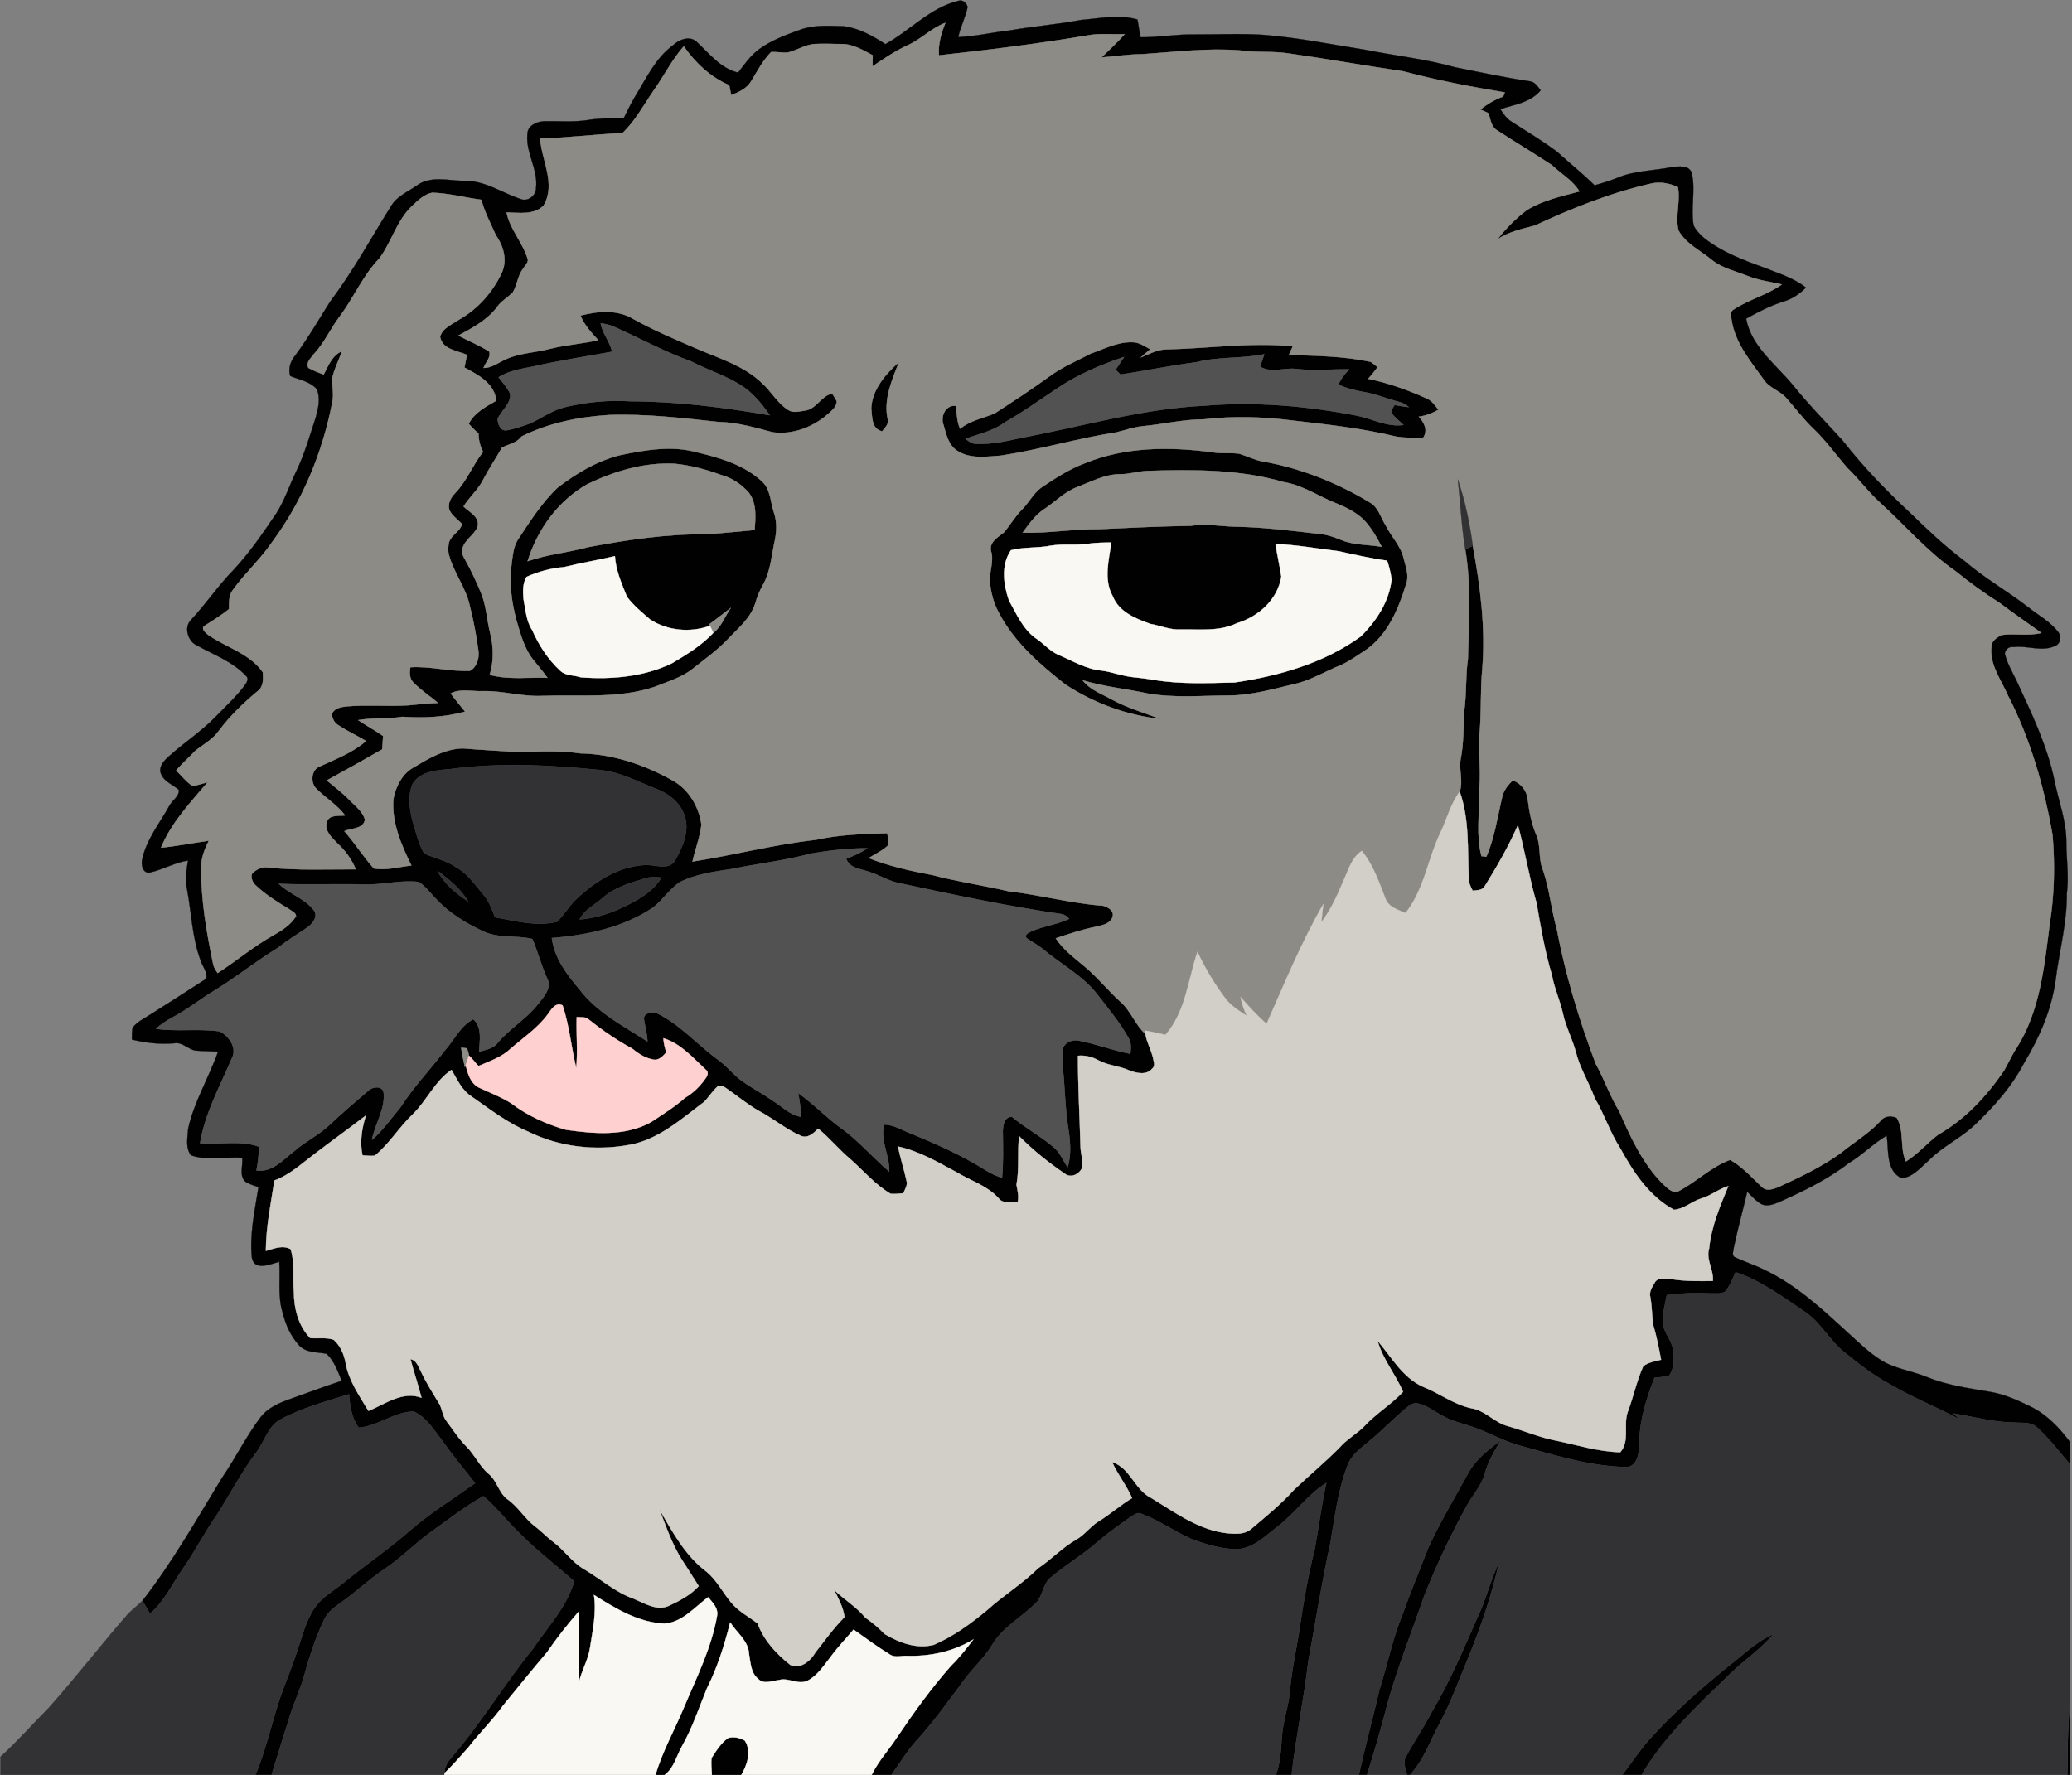 <svg clip-rule="evenodd" fill-rule="evenodd" viewBox="0 0 811 695" xmlns="http://www.w3.org/2000/svg"><rect x="0" y="0" width="811" height="695" fill="#808080" stroke="none"/><g fill-rule="nonzero" stroke-width=".09" transform="translate(.193 -60.194)"><path d="m478.94 450.36c2.08-.66 4.98-2.43 6.45.17.44 2.56 1.33 5.01 2.42 7.36-3.23-2.16-6.67-4.23-8.87-7.53z" fill="#8d8b85" stroke="#b39385"/><g fill="#020101" stroke="#020101"><path d="m346.35 77.48c9.74-5.37 17.56-14.33 28.71-16.98 1.55-.55 3.2 1.01 3.48 2.48-.85 4.02-2.8 7.71-3.66 11.74 6.76-.28 13.37-1.85 20.08-2.6 9.3-1.63 18.74-2.35 28.02-4.12 7.3-.61 14.8-2.22 22.01-.18.52 2.3.67 4.68 1.28 6.97 6.93.07 13.8-1.22 20.73-1.1 9.3.04 18.61-.46 27.9.19 13.21 1.11 26.24 3.73 39.33 5.81 11.72 2.34 23.65 3.61 35.18 6.86 9.63 1.94 19.26 3.97 28.98 5.44 2.15.14 3.25 2.05 4.45 3.57-3.96 4.78-10.25 5.58-15.8 7.35 1.17 1.77 2.37 3.64 4.22 4.79 6.06 3.95 12.33 7.62 18.1 11.99 4.82 4.39 9.93 8.47 14.59 13.05 2.99-.82 5.96-1.77 8.86-2.91 6.66-2.87 14.05-2.74 21.07-4.16 2.78-.35 7.32-1.08 8.17 2.56 1.44 6.65-.52 13.53.65 20.22.93 1.89 2.41 3.46 4 4.83 6.89 5.51 15.23 8.65 23.43 11.62 5.66 2.29 11.69 4.02 16.53 7.89-2.42 2.39-5.24 4.39-8.52 5.35-5.23 1.65-10.13 4.12-14.89 6.81 2.11 11.11 11.81 17.98 18.54 26.26 6.07 7.56 12.9 14.42 19.38 21.61 8 10.24 17.06 19.59 26.56 28.43 6.62 6.43 13.34 12.8 20.74 18.34 7.92 6.91 17.17 12.03 25.43 18.49 3.9 3.1 8.49 5.53 11.53 9.58 1.36 1.7.85 4.76-1.35 5.44-5.13 2.36-10.75-.3-16.11.38-1.71-.31-3.25.85-3.47 2.55.9 3.83 2.95 7.23 4.64 10.75 5.88 12.7 12.04 25.45 14.86 39.26 1.61 7.95 4.65 15.7 4.58 23.91.03 6.69 1.09 13.36.19 20.04.12 11.48-2.99 22.62-4.39 33.95-1.59 11.53-6.29 22.36-12.27 32.27-4.84 9.32-11.89 17.26-19.47 24.44-5.57 5.24-12.71 8.44-18.05 13.95-3.09 2.69-6.24 6.57-10.54 6.79-6.13-2.9-4.96-11.03-5.77-16.64-5.29 3.08-9.56 7.59-14.81 10.74-8.38 6.46-17.94 11.1-27.56 15.39-2.02.79-4.35 1.67-6.47.78-2.28-1.18-3.91-3.23-5.76-4.93-1.68 7.25-3.7 14.41-5.22 21.7-.07 1.21-.86 2.69.05 3.76 3.96 1.93 8.2 3.23 12.14 5.22 12.35 5.9 22.48 15.34 32.46 24.53 4.01 3.62 7.91 7.45 12.46 10.42 5.51 3.66 12.26 4.37 18.29 6.85 7.93 3.26 16.48 4.44 24.89 5.86 5.49.91 10.61 3.21 15.59 5.63 6.42 3.06 11.48 8.33 15.66 13.98v8.72c-4.19-4.92-8.13-10.12-12.93-14.47-2.44-2.28-6.04-1.57-9.06-1.88-8.06-.05-15.85-2.3-23.75-3.56.81.68 1.68 1.39 2.35 2.27-8.81-4.83-18.25-8.4-26.88-13.56-6.58-3.48-12.44-8.11-18.19-12.77-5.53-4.48-8.87-11.11-14.69-15.27-8.82-5.99-17.48-12.49-27.69-15.94-1.29 2.61-2.21 5.52-4.22 7.69-1.79.95-3.97.51-5.91.61-5.62-.31-11.25-.07-16.83.69-.68 3.84-1.89 7.72-1.49 11.67.83 3.58 3.61 6.43 4.06 10.15.32 3.23.38 6.92-1.63 9.66-1.84.63-3.83.63-5.74.84-3.09 7.99-5.8 16.3-5.89 24.95-.19 3.61-.22 9.24-4.75 10.05-14.68-.24-28.81-4.77-42.84-8.64-6.86-2.01-13.03-5.83-19.9-7.8-3.24-.99-6.54-1.9-9.5-3.59-3.27-1.74-6.27-4.21-9.98-4.94-1.88-.37-3.35 1.16-4.74 2.17-4.86 4.13-9.28 8.75-14.23 12.77-3.05 2.59-6.56 5.04-8.13 8.88-4 10.01-5.15 20.81-6.99 31.35-3.36 15.24-5.75 30.66-8.59 46-1.68 14.83-4.84 29.43-6.51 44.27h-6.13c1.75-4.77 1.97-9.88 2.32-14.89.4-6.22 2.72-12.11 3.19-18.32.73-8.76 2.86-17.3 4.03-25.99 1.47-9.87 3.25-19.69 5.7-29.37 1.51-8.58 2.63-17.22 4.49-25.73-7.34 4.57-12.26 11.92-19.1 17.11-4.98 3.85-10.04 9.07-16.82 8.85-5.8-.26-11.45-1.94-16.84-3.97-6.75-2.98-12.81-7.41-19.76-9.94-1.57-.78-2.95.67-4.22 1.38-4.29 3.04-8.62 6.04-12.6 9.49-5.9 5.2-12.75 9.19-18.73 14.28-2.89 2.5-2.85 6.83-5.39 9.59-5.63 5.75-13.27 9.61-17.41 16.73-2.94 4.86-7.22 8.69-10.62 13.22-5.93 8.03-11.74 16.17-18.44 23.59-3.96 4.26-6.91 9.3-10.35 13.97h-7.67c2.61-5.45 6.8-9.87 10.06-14.91 6.51-9.67 13.37-19.17 21.11-27.91 3.23-3.12 5.93-6.69 8.68-10.22-7.7 4.71-16.91 6.74-25.89 6.45-2.25-.16-4.79.83-6.82-.51-4.91-3.01-9.55-6.44-14.24-9.77-3 3.58-6.28 6.93-9.01 10.73-2.65 3.32-5 7.18-8.88 9.21-3.64 1.94-7.53-1.28-11.31-.19-2.66.29-5.98 1.86-8.15-.48-2.92-2.33-2.94-6.31-3.56-9.66-.2-5.19-4.81-8.38-7.39-12.43-2.22 8.88-5 17.65-9.1 25.86-3.11 7.57-5.68 15.41-9.73 22.56-2.17 3.8-3.09 8.51-6.78 11.27h-3.6c2.67-9.19 7.46-17.56 11.11-26.36 4.9-11.66 10.71-23.12 12.93-35.67.72-3.1-1.65-5.38-3.46-7.51-5.33 3.9-10.06 9.82-17.08 10.33-10.2-.4-19.22-5.94-27.61-11.23 1.07 6.89-.47 13.76-1.51 20.55-.69 4.91-3.41 9.19-4.45 14.01.11-9.34.13-18.7.01-28.04-4.42 5.05-8.59 10.35-12.39 15.89-5.82 6.87-11.49 13.88-17.2 20.85-4.11 5.8-9.25 10.73-13.55 16.37-3.07 3.44-6.09 6.93-9.41 10.14.02-2.27 1.06-4.29 2.56-5.93 11.71-13.53 20.86-29 32.14-42.86 5.72-8.53 13.2-16.25 16.09-26.35-7.27-6.32-14.92-12.22-21.7-19.08-4.77-4.6-8.79-9.95-13.89-14.22-7.54 4.26-14.35 9.66-21.39 14.67-5.9 4.41-11.07 9.72-17.22 13.81-6.32 4.25-11.82 9.57-18.1 13.89-2.37 1.64-4.59 3.63-5.76 6.33-3.08 6.62-5.45 13.57-7.36 20.61-1.49 5.55-3.96 10.75-5.72 16.21-2.43 7.87-4.95 15.7-7.32 23.59h-6.27c3.93-9.71 6.28-19.96 9.49-29.9 2.12-6.08 4.67-11.99 6.66-18.11 1.99-5.83 3.38-12 6.85-17.19 2.9-4.44 7.76-6.93 11.75-10.24 8.63-7.07 17.93-13.3 26.28-20.71 7.79-6.69 16.57-12.08 24.91-18.03-4.19-5.35-8.58-10.54-12.47-16.11-3.37-4.32-6.36-9.49-11.48-11.92-7.68-.06-13.96 5.73-21.62 6.29-2.81-3.8-3.42-8.51-3.8-13.07-9 2.83-18.24 5.25-26.59 9.74-5.24 2.62-6.4 8.9-9.82 13.19-5.66 7.6-10.07 16-15.12 23.99-4.88 6.89-8.65 14.49-13.51 21.4-4.2 5.93-7.21 12.81-12.86 17.58-.99-1.7-1.96-3.39-2.94-5.08 11.77-15.13 21.2-31.87 31.17-48.18 5.32-7.76 9.46-16.27 15.15-23.78 2.61-3.33 6.56-5.18 10.44-6.62 7.04-2.56 14.09-5.13 21.21-7.5-1.48-3.72-2.95-7.78-5.88-10.57-3.62-.75-7.88-.31-10.68-3.2-3.23-3.53-5.35-8-6.45-12.63-2.16-6.53-.92-13.48-1.42-20.21-3.42.88-9.67 3.79-10.71-1.53-.96-9.32 1.12-18.55 2.57-27.7-1.46-.52-2.95-.96-4.33-1.66-3.64-1.8-1.64-6.64-2.03-9.87-6.65-.4-13.61 1.26-20.02-.92-2.32-2.86-1.34-6.98-1.15-10.36 2.3-10.63 8.17-20.02 11.71-30.24-2.73-.16-5.46-.16-8.19-.35-3.26-.05-5.47-3.5-8.88-2.91-5.61.5-11.2-.12-16.65-1.47.04-1.51.01-3.04.25-4.53 1.67-2.43 4.54-3.62 6.92-5.22 7.33-4.65 14.66-9.32 21.94-14.04.58-2.64-1.59-4.97-2.31-7.41-3.19-8.76-3.5-18.21-5.15-27.32-.83-3.83-.35-7.75.31-11.56-5.08.79-9.59 3.44-14.54 4.61-3.11.93-3.99-2.97-3.35-5.25 1.69-7.63 6.74-13.87 10.48-20.58 1.05-2.26 4.07-3.77 3.84-6.44-2.5-2.14-6.27-3.4-7.21-6.89-.52-2.68 1.67-4.76 3.47-6.39 6-5.36 12.81-9.8 18.41-15.61 3.76-3.91 7.8-7.61 11.07-11.95.7-1 1.8-2.61.65-3.68-5.23-5.61-12.63-8.33-19.22-11.95-3.71-1.6-5.41-7.31-2.27-10.21 5.8-6.24 10.55-13.36 16.52-19.44 6.35-6.8 11.56-14.52 16.78-22.2 3.24-5.1 5.07-10.9 7.71-16.3 3.28-6.78 5.32-14.06 7.67-21.2.96-3.56 1.98-7.64.31-11.13-2.61-2.96-6.82-3.6-10.32-5.07-.85-2.89.11-5.75 1.97-8.02 5.06-6.78 9.25-14.15 13.79-21.27 8.9-11.75 15.91-24.77 23.73-37.22 2.25-3.85 6.52-5.56 10.03-7.99 5.24-3.96 12.11-2.02 18.13-1.89 8.47-.35 15.44 4.93 23.18 7.33 2.62.58 5.41-1.76 5.38-4.44.99-7.71-4.65-14.64-3.21-22.35.87-2.71 3.95-3.76 6.54-3.87 5.53-.12 11.1.41 16.61-.41 4.79-.84 9.66-.66 14.5-.97 1.36-2.73 2.68-5.49 4.24-8.12 4.38-7.06 7.92-15 14.77-20.1 2.42-2.29 6.59-4.1 9.43-1.49 4.94 4.58 9.32 10.39 16.22 12.06 2.57-3.36 5.04-6.92 8.54-9.39 4.8-3.4 10.38-5.46 15.88-7.43 5.39-1.96 11.23-1.48 16.86-1.35 5.97.76 11.4 3.76 16.37 7.03m8.64.46c-4.86 2.22-9.26 5.25-13.68 8.22.02-1.45.05-2.9.07-4.35-3.87-2.01-7.82-4.5-12.34-4.39-3.36-.01-6.72-.18-10.07-.03-3.93.14-7.24 2.58-11 3.4-2.12.09-4.22-.36-6.33-.23-3.24 3.31-5.42 7.45-7.79 11.38-1.67 2.91-4.87 4.34-7.86 5.49-.26-1.3-.52-2.6-.77-3.9-7.33-3.15-13.26-8.71-17.77-15.22-4.65 5.24-7.73 11.61-11.79 17.29-3.9 5.67-7.22 11.96-12.25 16.72-10.75.42-21.44 1.85-32.21 2.08.64 8.67 6.32 17.86 1.39 26.22-3.75 3.88-9.65 2.81-14.51 2.73 1.34 6.8 6.54 11.96 8.36 18.59-.05 1.41-1.31 2.34-1.96 3.5-2.03 2.69-2.23 6.24-3.89 9.11-1.94 2.08-4.59 3.41-6.21 5.81-3.85 5.14-9.65 8.19-15.17 11.19 3.99 2.16 8.29 3.78 12.08 6.29.79 2.35-1.53 4.29-2.23 6.4 3.22.02 5.8-2.09 8.61-3.35 5.54-2.58 11.77-2.63 17.6-4.19 6.16-1.54 12.52-1.92 18.69-3.36-2.68-2.92-5.41-5.87-6.93-9.6 6.86-1.81 14.59-2.47 20.89 1.46 7.67 4.22 15.75 7.68 23.79 11.14 9.01 3.98 18.96 6.75 26.25 13.73 3.73 3.27 6.09 7.97 10.38 10.61 1.98 1.34 4.45.49 6.62.23 4.45-.62 6.23-5.79 10.57-6.66.61.98 1.26 1.94 1.77 2.99.08 2.1-1.82 3.54-3.2 4.84-5.86 5.25-13.93 8.41-21.82 7.33-6.98-1.85-14-3.9-21.27-4.04-14.29-1.54-28.64-3.25-43.03-2.71-11.71.74-23.49 3.14-34.01 8.38-1.9 2.57-5.05 3.01-7.68 4.36-2.39 4.23-5.14 8.27-7.38 12.6-1.94 3.92-5.41 6.76-7.67 10.48 2.33 2.23 6.68 4.23 5.42 8.15-1.39 3.15-5.04 4.87-5.84 8.38-.61 1.55.33 3 1.04 4.31 2.3 4.06 4.25 8.3 6.08 12.59 2.23 5.19 2.38 10.92 3.78 16.34 1.3 5.3 1.38 10.88-.24 16.13 7.37 2 15.09.88 22.62 1.15-1.73-2.44-3.69-4.7-5.56-7.03-3.59-4.48-5-10.16-6.61-15.54-1.9-7.08-2.88-14.52-1.89-21.83.44-3.26.65-6.71 2.42-9.6 4.73-7.14 9.35-14.51 15.59-20.44 7.29-5.59 15.36-10.42 24.33-12.69 9.96-2.09 20.51-3.95 30.51-1.08 9.07 2.13 18.41 4.97 25.35 11.49 3.19 3.1 3.11 7.84 4.43 11.82 1.28 3.66 1.19 7.6.37 11.35-1.24 5.61-1.58 11.55-4.36 16.7-1.42 2.5-2.57 5.13-3.32 7.91-1.89 5.78-6.79 9.69-10.81 13.97-4.11 4.29-8.97 7.73-13.59 11.42-4.34 3.49-9.79 4.99-14.85 7.07-14.22 4.8-29.39 3-44.1 3.56-7.75.39-15.28-2.01-23.03-1.87-4.25.24-8.82-1.13-12.78.91 1.79 2.45 3.73 4.79 5.66 7.13-7.94 2.21-16.35 2.57-24.53 2-5.74.97-11.61.3-17.34 1.32 3.18 2.19 6.63 3.97 9.77 6.22-.11 1.73-.26 3.47-.35 5.21-7.18 4.15-14.43 8.17-21.7 12.17 2.98 2.53 6.15 4.86 8.87 7.68 2.24 2.32 5.09 4.42 6.07 7.62-.54 3.81-5.34 3.3-8.07 4.57 4.1 4.67 7.41 9.99 11.55 14.61 4.92.87 9.83-.66 14.71-1.16-3.97-8.07-7.81-16.89-7.05-26.06.94-5.03 3.61-10.23 8.37-12.6 5.74-3.47 11.94-7.08 18.83-7.19 7.33.6 14.68.98 22.02 1.45 7.99-.29 16.02-.66 23.98.49 12.78.24 25.22 4.48 36.28 10.72 6.22 3.54 10.1 10.2 11.08 17.2-.56 4.93-2.43 9.61-3.51 14.45 16.13-2.52 31.98-6.71 48.22-8.51 9.18-2.06 18.63-2.32 28-2.6.3 1.51.6 3.06.51 4.61-2.21 2.22-5.16 3.43-7.74 5.13 7.95 3.13 16.32 5.04 24.7 6.59 9.94 2.62 20.13 4.09 30.14 6.41 12.36 1.42 24.43 4.75 36.85 5.65 1.86.48 4.39 1.93 3.8 4.21-.88 3.01-4.36 3.45-6.95 4.1-5.23 1.03-10.27 2.78-15.33 4.43 2.91 4.52 7.32 7.68 11.35 11.11 5.08 4.24 9.19 9.47 14.11 13.89 4 3.53 5.64 8.9 9.61 12.45.49 3.19 2.19 6.02 2.94 9.15.19 1.39 1.19 3.35-.26 4.42-2.18 2.72-6.12 1.82-8.94.73-3.87-1.78-8.3-1.88-12.05-3.95-2.5-1.36-5.23-2.07-8.07-1.79-.02 11.83.67 23.65.99 35.48.03 2.83 1.15 5.63.6 8.46-1.14 2.47-4.42 4.08-6.77 2.17-6.38-4.31-12.4-9.18-17.84-14.64-.78 6.32.15 12.75-1.05 19.01.41 2.19 1.01 4.41.51 6.66-2.47-.28-5.73 1.06-7.46-1.34-4.47-4.97-11.1-6.95-16.68-10.33-7.27-3.92-14.6-8.22-22.75-9.96.91 4.54 2.39 8.94 3.36 13.46.5 1.75-.64 3.31-1.28 4.85-1.65.11-3.32.38-4.97.19-5.95-3.5-10.45-8.85-15.56-13.4-4.54-3.74-8.22-8.38-12.78-12.09-1.75 1.76-4.11 4.02-6.81 2.79-5.83-2.55-10.74-6.72-16.33-9.7-4.62-2.58-8.63-6.04-12.99-9-.91-.67-2.21-1.26-3.27-.58-1.95 1.77-3.36 4.03-5.15 5.95-8.97 6.7-17.8 14.78-29.2 16.87-13.31 2.48-27.52.92-39.7-5.13-8.07-3.32-15-8.76-22.11-13.7-3.88-2.45-5.72-6.73-7.95-10.52-6.46 4.34-9.65 11.96-15.13 17.34-5.36 5.06-9.17 11.55-14.89 16.25-1.61.18-3.22-.01-4.82-.12-1.18-5.23-.24-10.55 1.3-15.59-6.63 5.1-13.43 9.96-20.08 15.04-5.02 3.77-9.7 8.22-15.71 10.38-1.41 9.16-3.29 18.3-3.34 27.59 3.16-.88 6.51-2.42 9.69-.68 1.74 5.46.8 11.15 1.27 16.76.03 6.48 1.76 13.24 6.36 18.03 3.05.3 6.29-.36 9.2.68 2.57 2.22 4.06 5.62 4.66 8.95 1.21 7.01 5.39 12.93 8.97 18.9 6.6-2.69 13.29-7.93 20.77-5.15-1.3-5.08-2.98-10.04-4.32-15.1 2.49.39 3.09 3.08 4.16 4.97 1.97 4.2 4.47 8.13 6.88 12.1 1.43 2.2 1.42 5.06 3.05 7.16 2.58 3.37 4.82 7.01 7.87 10.01 3.22 3.23 5.04 7.6 8.54 10.58 3.28 2.56 3.92 7.11 7.15 9.79 4.36 2.9 6.95 7.66 11.07 10.85 2.52 1.82 4.61 4.15 7.09 6.02 4.37 3.19 7.36 7.98 12.12 10.72 6.51 3.81 12.22 9.05 19.45 11.57 4.25 1.79 9.12 4.93 13.79 2.76 4.22-1.98 8.48-4.2 11.66-7.7-2.14-3.3-4.15-6.67-6.34-9.93-4-6.2-6.37-13.21-9.02-20.04 5.11 8.81 10.12 18.18 18.47 24.39 3.89 3.23 6.16 7.86 9.34 11.72 2.82 3.63 7.02 5.72 10.58 8.48 2.44 6.65 7.38 11.97 12.86 16.26 4.03 1.76 7.9-1.66 9.81-4.96 3.69-4.67 7.15-9.56 11.36-13.79-.47-3.8-2.39-7.28-4.07-10.67 3.89 3.84 8.72 6.6 12.21 10.88 2.7 1.91 5.25 4 7.54 6.41 5.69 3.42 12.67 6 19.32 4.21 7.71-3.34 14.59-8.36 21-13.73 6.35-5.71 13.69-10.21 19.78-16.21 5.18-3.48 9.44-8.11 14.88-11.21 3.31-1.86 5.5-5.12 8.71-7.1 4.59-2.79 8.58-6.43 13.2-9.17-2.17-4.94-5.59-9.17-7.82-14.09 7.15 2.29 8.76 10.81 15.22 14.01 9.42 5.7 18.82 12.73 30.11 13.88 3.14.27 6.69.46 9.2-1.81 5.79-4.87 11.66-9.69 16.74-15.31 5.82-5.53 12-10.67 17.68-16.37 2.75-3.27 6.61-5.29 9.61-8.31 4.63-5.05 10.62-8.57 15.3-13.59-2.87-6.88-7.94-12.7-9.95-19.97 5.44 6.37 9.71 14.32 17.66 17.94 6.48 2.53 12.13 6.98 19.02 8.46 5.35.81 8.93 5.48 14.06 6.92 6.14 1.68 12.01 4.28 18.27 5.57 8.62 1.72 17.11 4.51 25.97 4.72 3.88-4.51 1.06-10.65 2.93-15.81 2.24-5.9 3.47-12.14 6.08-17.9 2.04-1.48 4.56-1.94 6.96-2.49-.88-4.66-1.76-9.32-3.15-13.85-.43-3.55-.42-7.16-1.06-10.68-.59-2.06.72-3.87 1.67-5.58 1.21-2.42 4.41-1.48 6.58-1.47 5.37.91 10.81.79 16.24.73.36-4.4-2.83-8.42-1.46-12.77.85-8.56 4.27-16.51 7.5-24.37-3.84 1.12-6.95 3.86-10.82 4.92-3.6 1.16-6.58 4.06-10.43 4.35-9.62-5.17-15.87-14.64-20.99-23.98-4.05-6.22-6.25-13.36-10.05-19.72-2.19-6.06-5.74-11.57-7.33-17.85-1.34-5.16-3.92-9.9-5.08-15.1-1.11-5.18-3.4-10-4.34-15.22-2.75-9.22-4.39-18.74-6.01-28.21-2.91-10.06-4.59-20.41-7.3-30.51-3.65 8.28-8.17 16.15-12.94 23.82-.94 1.8-3.07 1.62-4.77 1.86-.78-1.55-1.64-3.16-1.55-4.94-.5-11.33.32-23.03-3.53-33.87 1.47-4.06-.44-8.64.4-12.89 1.18-6.02 1.05-12.13 1.3-18.22 1.05-6.9.52-13.9 1.51-20.81.31-14.3 1.36-28.71-1.04-42.91.74-.34 2.21-1.02 2.94-1.36 2.98 15.85 5.04 31.99 3.73 48.14-.86 8.97-.24 18.01-1.22 26.98-.18 7.34.84 14.69-.16 22.02.35 8.1-1.08 16.38 1.05 24.32.49.06 1.45.17 1.93.23 3.16-7.3 4.28-15.24 6.08-22.93.53-2.79 2.22-5.08 4.3-6.93 3.15 1.14 5.44 4 5.79 7.35.6 4.73 1.44 9.47 3.33 13.88 1.87 4.08.88 8.72 2.3 12.9 2.88 7.72 3.5 16.02 5.73 23.92 3.4 18.05 8.79 35.7 15.27 52.89 3.36 6.1 5.61 12.73 9.25 18.69 4.34 10.02 9.07 20.27 16.84 28.16 1.71 1.46 3.54 3.86 6.1 3.13 7.06-3.65 12.92-9.63 20.4-12.39 4.7 2.59 8.38 6.8 12.28 10.46 1.99 2.17 5.04.9 7.28-.11 8.27-3.8 16.53-7.77 23.92-13.13 5.12-4.23 10.97-7.59 15.47-12.55 1.38-1.94 4.34-2.19 6.3-1.1 3.1 5.21 1.05 11.67 3.56 17.06 4.69-2.88 8.25-7.15 12.59-10.45 10.59-6.02 19.07-15.17 25.87-25.17 1.7-2.98 3.06-6.15 4.99-9 9.02-14.35 10.72-31.65 12.8-48.07 1.86-11.62 2.15-23.45 1.14-35.17-3.33-18.9-8.67-37.56-17.51-54.67-2.67-6.14-7.27-12.11-6.4-19.15.06-2.2 2.2-3.4 3.86-4.4 5.19-.77 10.55.48 15.71-.81-5.4-3.89-10.9-7.65-16.21-11.66-6.05-3.81-11.83-8.01-17.38-12.51-11.14-7.7-19.94-18.1-29.9-27.15-4.54-4.14-8.12-9.17-12.58-13.38-4.35-5.02-8.2-10.48-13.02-15.09-3.96-3.72-7.16-8.13-10.76-12.16-2.52-2.94-6.69-3.88-8.83-7.21-5.16-7.19-11.28-14.41-12.62-23.46-.12-1.37-.71-3.17.81-4 5.92-3.94 13.08-5.66 18.89-9.81-4.48-1.02-9.09-1.6-13.37-3.32-4.7-1.88-9.85-2.98-13.9-6.17-4.48-3.79-10.24-6.31-13.19-11.66-1.37-5.58.83-11.46-.22-16.92-3.21-1.54-6.95-2.25-10.45-1.43-15.8 3.58-30.93 9.63-45.57 16.45-5.02 1.31-10.15 2.4-14.55 5.31 3.3-4.25 7.13-8.12 11.43-11.37 6.25-3.87 13.57-5.44 20.6-7.3-2.58-4.32-7.21-6.88-10.79-10.31-7.06-4.66-14.35-9-21.45-13.62-2.39-1.39-2.54-4.4-3.42-6.74-1.04-.49-2.09-.96-3.15-1.39 2.72-2.12 5.67-3.94 8.94-5.08.16-.41.49-1.22.65-1.63-13.35-2.21-26.64-4.76-39.73-8.26-15.11-2.21-30.14-4.92-45.26-7.06-6.24-.91-12.58-.17-18.81-1.14-12.68-.99-25.36.65-37.99 1.49-5.38.02-10.7.89-16.05 1.28 3.08-3 6.23-5.93 9.09-9.15-5.03.25-10.13-.43-15.1.61-19.12 3.24-38.37 5.62-57.64 7.72-.35-4.43.92-8.67 2.53-12.73-5.49 2-9.52 6.49-14.85 8.81m-194.04 63.01c-5.87 5.66-7.87 13.93-12.62 20.37-6.42 6.61-9.98 15.27-15.44 22.6-3.65 4.77-6.05 10.38-10.16 14.8-1.13 1.59-3.35 3.34-2.21 5.5 1.9 1.06 3.94 1.86 5.98 2.61 1.8-3.4 3.28-7.48 7.08-9.12-1.1 3.63-3.06 6.99-3.76 10.74 0 3.17.75 6.37-.01 9.52-3.81 19.47-11.57 38.33-23.41 54.31-4.5 6.74-10.64 12.16-15.35 18.73-1.76 2.15-1.57 5-1.6 7.61-2.94 2.43-6.23 4.37-9.41 6.46-1.9 1.06.21 2.84 1.22 3.64 7.05 4.95 16.3 7.26 21.42 14.66.19 2.5.32 5.64-1.95 7.3-5.64 4.69-10.96 9.82-15.35 15.71-2.41 3.33-6.08 5.28-9.22 7.78-2.41 2.63-5.17 4.92-7.42 7.69 2.18 1.94 3.91 4.43 6.41 6 2.02-.24 3.95-.91 5.91-1.45-6.75 8.04-14.2 15.78-18.24 25.64 6.29-.63 12.49-1.88 18.74-2.75-1.69 3.31-3.1 6.88-2.99 10.66-.12 12.78 2.14 25.43 4.72 37.91.29 1.21 1.06 2.21 1.69 3.27 7.46-4.86 14.31-10.64 22.11-14.99 3.29-1.83 6.56-4.02 8.6-7.28-.11-1.53-1.76-2.01-2.78-2.81-4.48-2.72-8.97-5.51-12.81-9.1-1.32-1.14-2.11-2.83-1.76-4.57 1.58-1.89 4.14-3.02 6.61-2.58 11.33 1.19 22.73.65 34.1.69-1.59-3.96-4.16-7.43-7.3-10.28-2.08-2.2-5.07-4.76-4.03-8.15.8-3.11 4.74-2.33 7.19-2.66-3.06-4.06-7.47-6.71-11.04-10.25-2.72-2.22-2.37-7.75 1.2-8.98 6.23-2.86 12.79-5.36 18.03-9.91-3.65-2.17-7.53-3.95-11.06-6.32-1.39-.82-2.01-2.39-2.38-3.87.69-2.8 3.75-3.12 6.13-3.39 7.9-.64 15.83.08 23.73-.38 3.88-.42 7.78-.75 11.69-.94-3.12-2.76-6.71-4.99-9.58-8-1.65-1.6-1.51-3.9-1.23-5.97 7.83-.51 15.53 1.76 23.38 1.4 2.68-1.51 3.62-4.83 3.3-7.73-.79-5.94-1.91-11.84-3.38-17.65-1.54-7.37-6.62-13.38-8.35-20.69-.19-1.43-.1-2.88.2-4.27.9-2.85 4.44-4.25 5.08-7.13-1.63-1.81-3.84-3.16-4.9-5.43-.85-2.56.57-5.04 2.34-6.79 4.52-4.71 6.8-10.97 10.82-16.04-1.17-2.24-1.79-4.68-1.78-7.21-1.39-1.15-2.67-2.43-3.83-3.81 2.25-4.37 6.68-6.63 10.75-8.99-.61-6.82-7.09-10.14-12.43-12.99.32-1.66.65-3.32.98-4.98-3.87-1.65-9.63-2.04-10.52-7.1.96-3.38 4.65-4.75 7.3-6.59 7.46-4.2 13.36-10.86 16.94-18.6 2.13-4.93.54-10.39-2.42-14.58-2.01-4.55-4.42-8.97-5.65-13.82-6.43-.84-12.76-2.57-19.24-2.78-3.23.64-5.72 3.14-8.04 5.33m73.97 45.77c.64 4.05 3.61 7.16 4.46 11.15-10.2 1.87-20.47 3.43-30.59 5.72-4.72 1-9.69 1.6-13.83 4.29 1.57 2.08 3.41 4.03 4.53 6.42.45 3.99-3.5 6.51-4.9 9.9.07 1.92 1.02 4.73 3.43 4.45 3.16-.5 6.2-1.62 9.21-2.68 4.51-2.02 8.54-5.11 13.4-6.32 8.45-2.08 17.21-2.94 25.9-2.38 18.32.04 36.55 2.38 54.57 5.48-3.19-4.67-6.9-9.14-11.8-12.09-5.97-3.62-12.69-5.73-18.86-8.95-10.52-3.77-20.32-9.18-30.51-13.71-1.59-.73-3.32-1-5.01-1.28m-5.21 63.01c-11.45 6.47-19.54 17.73-23.41 30.17 7.72-2.71 15.89-3.37 23.74-5.53 15.24-2.87 30.68-5.2 46.23-5.03 6.31-.42 12.61-1.11 18.91-1.66.37-4.9.89-10.43-2.25-14.6-2.93-3.31-6.73-5.9-11.05-7.01-5.78-2.13-11.76-3.69-17.89-4.34-11.93-.63-23.64 2.87-34.28 8m-9.13 32.47c-5.09.41-10.02 1.76-14.68 3.82-1.56 2.58-1.42 5.76-1.19 8.66.84 4.12 1.01 8.52 3.39 12.16 2.63 5.95 6.23 11.55 11.05 15.96 2.16 2.04 5.33 1.61 7.97 2.54 12.08.9 24.66-.17 35.71-5.5 5.74-3.45 11.56-6.94 16.16-11.89 3.3-2.45 4.56-6.59 6.91-9.83-2.84 2.16-5.62 4.39-8.51 6.48l.3.57c-7.59 2.78-16.62 1.99-23.43-2.47-3.18-2.74-6.46-5.48-9.02-8.82-2.08-5.14-4.42-10.35-4.75-15.98-6.62 1.55-13.32 2.67-19.91 4.3m-44.56 79.06c-5.1.46-11.21.79-14.47 5.36-2.18 4.36-1.51 9.59-.48 14.19 1.39 4.52 2.36 9.3 4.73 13.44 4.09 1.95 8.71 2.74 12.47 5.41 4.5 2.4 7.31 6.75 10.55 10.52 2.3 2.59 3.51 5.87 4.7 9.07 7.96 1.43 16.2 3.73 24.26 1.79 3.01-2.77 4.9-6.55 8-9.25 7.18-6.67 16.17-12.4 26.18-12.96 3.94-.42 9.5 2.46 12.08-1.84 2.98-5.2 5.8-11.57 3.67-17.59-1.63-4.94-6.01-8.46-10.73-10.27-7.44-2.89-14.65-6.88-22.74-7.55-19.32-1.93-38.91-2.93-58.22-.32m141.22 33.06c-10.12 2.78-20.58 3.88-30.83 6.03-7.08 1.07-14.39 1.99-20.82 5.33-3.8 2.79-6.46 6.81-10.13 9.75-11.69 7.87-25.82 10.86-39.67 11.96.98 7.78 5.81 14.24 10.75 20.04 6.89 9.14 17.28 14.4 26.69 20.47-.09-3.02-.99-5.93-1.4-8.9-.07-2.23 3.06-2.79 4.75-2.33 9.51 4.53 16.4 12.81 24.88 18.84 3.19 2.45 5.68 5.71 8.99 8.03 3.74 2.65 7.84 4.78 11.61 7.4 3.65 2.31 6.8 5.67 11.23 6.47-.02-3.14-.49-6.24-1.07-9.31 5.76 4.06 10.63 9.2 16.28 13.39 7.15 4.98 12.77 11.71 19.35 17.36.24-6.28-3.63-12.16-2-18.41 3.18.03 5.99 1.55 8.82 2.82 10.86 4.42 21.7 9.12 31.61 15.46 1.78 1.11 3.75 1.86 5.72 2.58.62-6.05.36-12.12.33-18.18.02-2.33.53-5.8 3.56-5.73 5.06 4.28 10.97 7.38 16.03 11.66 2.72 2.04 3.86 5.37 5.78 8.07 1.61-5.25.95-10.79.12-16.11-1.14-7.28-1.17-14.67-1.94-22-.19-2.94-.52-5.95.15-8.85 1.15-2.35 4.07-3.19 6.48-2.51 6.67 1.36 13.06 3.8 19.75 5.1.17-2.1.46-4.37-.74-6.24-3.39-6.08-7.87-11.43-12.12-16.91-5.82-7.64-14.61-12.05-21.79-18.2-1.88-1.52-4.09-2.56-6.02-3.99-1.03-1.52 1.06-2.06 2.04-2.72 4.74-2.01 9.98-2.59 14.66-4.81-.68-.84-1.52-1.43-2.51-1.78-21.72-3.18-43.23-7.73-64.7-12.34-3.99-.97-7.51-3.23-11.44-4.38-3.2-1.11-7.33-1.32-8.62-5.03 2.86-1.11 5.73-2.28 8.24-4.09-7.38-.04-14.76.87-22.02 2.06m-146.22 6.74c2.67 5.15 7.31 8.97 12.1 12.09-2.93-4.99-7.53-8.68-12.1-12.09m81.04 3.04c-5.75 1.78-11.79 3.48-16.37 7.6-3.09 2.71-7.14 4.57-9.03 8.42 8.11-.57 15.76-3.76 22.74-7.77 3.64-2.2 7.12-4.88 9.3-8.61-2.22-.35-4.5-.36-6.64.36m-110.07 2.32c-11.02-.29-22.04.21-33.06-.26 4.13 4.03 10.1 5.72 13.69 10.32 1.85 2.4-.43 5.34-2.47 6.74-3.91 2.7-8.01 5.13-11.72 8.12-8.43 5.12-16.11 11.36-24.53 16.51-5.62 3.33-10.68 7.54-16.48 10.56-2.36 1.25-4.61 2.73-6.59 4.53 8.3 1.17 16.75-.17 25.05 1.01 3.6 1.93 6.89 6.52 4.64 10.62-4.61 10.85-10.47 21.36-12.4 33.14 7.64.7 15.6-1.3 22.98 1.36.08 3.12-.31 6.23-.92 9.29 6.1.95 10.38-4.09 14.71-7.47 4.31-3.8 9.61-6.27 13.79-10.22 4.98-4.69 10.18-9.14 15.38-13.58 1.67-1.6 5.7-1.96 5.93 1.05.58 6.46-3.49 12.07-4.57 18.27 4.29-3.73 7.56-8.45 11.18-12.79 5-7.83 11.46-14.56 17.1-21.92 3.8-4.17 6.15-9.81 11.36-12.52 3.58 3.31 2.5 8.47 2.24 12.79 2.49-.89 5.52-1.14 7.22-3.43 4.7-5.64 11.24-9.38 15.81-15.17 2.22-2.85 5.64-6.37 3.62-10.23-2.29-4.99-3.62-10.34-5.76-15.36-6.24-1.55-13-.14-18.99-2.89-6.79-3.14-13.37-7.07-18.49-12.6-2.35-2.28-4.24-5.13-7.05-6.86-7.24-.85-14.42 1.29-21.67.99m72.28 50.77c-3.93 5.42-9.61 9.18-14.6 13.53-3.5 3.35-8.19 4.88-12.55 6.77-1.37-1.25-2.34-2.87-3.76-4.07-.1-.98-.51-1.9-.76-2.84-.57-.06-1.72-.18-2.29-.24.35 2.57.9 5.12 1.47 7.66l.28-.73c.87 3.19 1.84 6.86 4.97 8.57 4.32 2.04 8.85 3.73 12.9 6.29 6.35 4.85 13.78 8.17 21.42 10.35 11.04 1.58 23.13 2.61 33.27-2.99 4.57-3.04 9.25-5.94 13.38-9.58 3.29-1.92 5.99-4.65 8.14-7.78.68-.94 1.12-2.4-.06-3.16-5-4.68-9.89-10.28-16.59-12.35.01 1.9.6 3.75 1.1 5.58-1.35 1.49-3.13 3.42-5.37 2.71-3.03-.56-5.58-2.3-7.93-4.18-5.92-3.25-11.54-7.04-16.81-11.26-1.32-1.37-3.26-.98-4.95-1.12-.22 6.64.48 13.31-.18 19.94-1.95-8.12-2.69-16.57-5.34-24.53-2.74-1.36-4.4 1.58-5.74 3.43z"/><path d="m426.62 198.66c5.3-1.86 10.54-4.67 16.31-4.5 2.64-.07 4.86 1.56 7.08 2.76-1.24 1.1-2.49 2.18-3.76 3.25 3.17-1.27 6.27-3.04 9.76-3.2 16.59-.32 33.21-2.9 49.8-1.22-.51 1.14-1.02 2.27-1.53 3.41 10.72.28 21.53.45 32.06 2.68.91.65 1.79 1.35 2.64 2.1-1.14 1.58-2.35 3.1-3.67 4.54 7.84 1.6 15.42 4.32 22.71 7.59 2.15.82 3.46 2.78 4.78 4.54-2.39 1.35-4.95 2.34-7.67 2.7 2.15 2.27 3.72 5.38 1.68 8.29-3.49.01-7 .04-10.45-.49-13.27-3.24-26.87-4.72-40.41-6.28-11.59-1.48-23.35-1.86-34.97-.48-8.08 0-15.96 1.94-23.97 2.69-3.57.34-6.93 1.63-10.39 2.42-15.09 2.34-29.79 6.74-44.88 9.07-5.78.42-12.26 1.47-17.38-1.96-3.35-2.2-4.18-6.38-5.23-9.96-1.34-3.28.71-7.98 4.7-7.55.6 2.98.43 6.16 1.79 8.96 3.91-3.22 8.95-4.09 13.49-5.99 7.23-4.7 14.47-9.4 21.45-14.49 4.93-3.66 10.66-6.01 16.06-8.88m41.42 3.34c-9.95 1.28-19.76 3.36-29.67 4.81-.48-.47-1.43-1.4-1.9-1.87 1.09-1.69 2.27-3.32 3.36-5.01-9.25 3.08-18.37 6.92-26.44 12.46-6.66 4.35-13.05 9.09-20.01 12.96-4.63 3.5-10.33 4.74-15.72 6.58 1.27.97 2.61 2.09 4.34 2 5.9.28 11.73-1.03 17.45-2.32 23.8-4.42 47.24-11.44 71.55-12.59 20.07-1.69 40.29.06 60.02 3.91 6.05 1.25 11.79 4.53 18.15 3.63-1.63-1.57-3.41-2.99-4.85-4.75.01-1.15.79-2.13 1.34-3.08 1.84.34 3.69.65 5.56.84-1.03-.96-2.28-1.66-3.64-1.99-4.75-1.24-9.31-3.18-14.17-3.98-3.35-.57-6.63-1.47-9.76-2.78.96-2.31 2.55-4.26 4.26-6.04-6.93-.09-13.86.65-20.76-.16-4.73-.6-9.81 1.79-14.14-.91.53-1.62 1.08-3.24 1.66-4.85-8.81 1.83-17.9.87-26.63 3.14z"/><path d="m340.82 219.97c.35-7.32 5.63-13.33 10.83-18.01-2.76 7.04-6.07 14.63-4.39 22.32.62 1.96-1.18 3.34-2.18 4.76-4.27-.96-3.86-5.64-4.26-9.07z"/><path d="m424.39 241.55c15.85-6.56 33.49-6.57 50.25-4.28 3.41.59 6.9.02 10.31.55 3.08.94 5.97 2.47 9.18 3.02 14.86 2.63 29.08 8.31 41.98 16.12 3.25 1.89 4.12 5.86 6.04 8.85 2.17 4.4 5.91 7.99 7.04 12.89.83 3.33 2.3 6.91.94 10.31-2.95 9.57-7.11 19.56-15.58 25.53-3.2 2.1-6.35 4.35-9.82 5.99-5.73 2.22-11.02 5.53-16.98 7.13-8.83 2.03-17.64 4.74-26.78 4.79-10.58.03-21.27 1.06-31.76-.75-8.53-1.86-17.26-2.68-25.65-5.2 2.85 3.76 7.45 5.28 11.41 7.52 6.02 3.29 12.63 5.2 19.02 7.61-13.23-1.44-26.04-6.18-37.15-13.47-10.04-7.85-20-16.52-26.01-27.97-2.12-3.76-3.19-8.02-3.58-12.29-.29-4.04 1.73-8.04.43-12.04-.73-3.53 2.74-5.36 5.03-7.2 2.45-2.88 4.37-6.2 7.03-8.92 2.69-2.65 4.4-6.19 7.41-8.52 5.47-3.68 11.02-7.35 17.24-9.67m13.56 4.28c-5.79.09-11 2.93-16.28 4.94-5.04 1.83-8.77 5.81-13.14 8.73-3.56 2.32-6.01 5.85-8.45 9.24 10.02.27 19.9-1.51 29.91-1.39 12-.53 24-1.16 36-1.31 6.31-1.04 12.6.41 18.92.37 10.64.29 21.22 1.62 31.78 2.86 2.91.29 5.66 1.33 8.35 2.41 4.97 2.01 10.44 1.62 15.63 2.62-2.01-3.83-4.19-7.64-7.2-10.78-2.85-2.65-6.34-4.51-9.91-5.98-7.2-2.73-13.64-7.41-21.38-8.63-17.25-5.06-35.42-4.9-53.23-4.38-3.7.16-7.27 1.38-11 1.3m-26.91 27.99c-5.14 1-10.46.47-15.54 1.77-3.97 5.79-2.94 13.36-.79 19.65 2.93 5.21 5.38 11.06 10.35 14.71 3.21 2.04 5.63 5.19 9.22 6.67 5.44 2.3 10.66 5.53 16.66 6.08 4.21.54 8.2 2.17 12.43 2.59 2.8.26 5.58.62 8.35 1.1 10.36 1.71 20.88 1.18 31.32.98 17.4-2.58 34.94-7.56 49.35-17.99 6.13-6.03 11.16-13.69 12.1-22.37-.35-2.5-.91-4.97-1.76-7.34-6.37-.85-12.63-2.31-18.9-3.68-8.26-1-16.46-2.51-24.8-2.84.7 4.28 1.64 8.51 2.3 12.79-1.41 8.97-8.98 15.71-17.36 18.21-6.85 3.34-14.62 2.35-21.97 2.45-4.13.31-7.95-1.49-11.94-2.17-5.74-2.03-12.26-4.66-14.68-10.77-3.71-6.56-1.55-14.17-.58-21.11-2.94.07-5.89.07-8.8.48-4.96.82-10.01-.07-14.96.79z"/><path d="m574.67 636.55c2.93-5.2 7.78-8.88 12.45-12.42-2.33 4.15-4.89 8.24-6.13 12.89-1.22 4.58-4.47 8.13-6.79 12.15-6.42 11.54-12.05 23.53-16.95 35.8-4.7 13.74-10.16 27.23-14.11 41.21-2.52 9.68-5.22 19.3-8.28 28.82h-3.18c2.45-11.22 5.49-22.29 8.09-33.46 3.14-9.83 5.13-20.02 9.08-29.58 3.13-8.79 6.73-17.4 10.11-26.1 4.64-10.08 10.4-19.58 15.71-29.31z"/><path d="m578.17 693.16c3.36-6.88 4.97-14.45 8.39-21.31-2.88 12.88-7.16 25.39-12.17 37.58-3.62 8.63-6.79 17.48-11.26 25.73-3.67 6.69-6.08 14.25-11.49 19.84h-1.05c-.77-2.47-1.82-5.25-.22-7.64 3.16-5.79 6.9-11.24 9.93-17.11 6.99-11.84 12.4-24.5 17.87-37.09z"/><path d="m677.49 711.56c5.3-4.16 10.23-8.97 16.49-11.67-4.9 5.83-11.32 10.06-16.76 15.34-12.64 12.3-25.85 24.42-34.89 39.77h-7.53c3.64-4.75 6.91-9.8 10.93-14.26 9.67-10.67 20.53-20.19 31.76-29.18z"/><path d="m808.99 755c.18-9.23.01-18.48 1.01-27.67v27.67z"/><path d="m284.8 740.58c2.19-.68 4.61-.09 6.56 1.03 2.68 4.25.93 9.4-1.37 13.39h-11.55c-.06-2.2-.38-4.4-.13-6.58 1.83-2.84 3.68-5.87 6.49-7.84z"/></g><path d="m354.99 77.94c5.33-2.32 9.36-6.81 14.85-8.81-1.61 4.06-2.88 8.3-2.53 12.73 19.27-2.1 38.52-4.48 57.64-7.72 4.97-1.04 10.07-.36 15.1-.61-2.86 3.22-6.01 6.15-9.09 9.15 5.35-.39 10.67-1.26 16.05-1.28 12.63-.84 25.31-2.48 37.99-1.49 6.23.97 12.57.23 18.81 1.14 15.12 2.14 30.15 4.85 45.26 7.06 13.09 3.5 26.38 6.05 39.73 8.26-.16.41-.49 1.22-.65 1.63-3.27 1.14-6.22 2.96-8.94 5.08 1.06.43 2.11.9 3.15 1.39.88 2.34 1.03 5.35 3.42 6.74 7.1 4.62 14.39 8.96 21.45 13.62 3.58 3.43 8.21 5.99 10.79 10.31-7.03 1.86-14.35 3.43-20.6 7.3-4.3 3.25-8.13 7.12-11.43 11.37 4.4-2.91 9.53-4 14.55-5.31 14.64-6.82 29.77-12.87 45.57-16.45 3.5-.82 7.24-.11 10.45 1.43 1.05 5.46-1.15 11.34.22 16.92 2.95 5.35 8.71 7.87 13.19 11.66 4.05 3.19 9.2 4.29 13.9 6.17 4.28 1.72 8.89 2.3 13.37 3.32-5.81 4.15-12.97 5.87-18.89 9.81-1.52.83-.93 2.63-.81 4 1.34 9.05 7.46 16.27 12.62 23.46 2.14 3.33 6.31 4.27 8.83 7.21 3.6 4.03 6.8 8.44 10.76 12.16 4.82 4.61 8.67 10.07 13.02 15.09 4.46 4.21 8.04 9.24 12.58 13.38 9.96 9.05 18.76 19.45 29.9 27.15 5.55 4.5 11.33 8.7 17.38 12.51 5.31 4.01 10.81 7.77 16.21 11.66-5.16 1.29-10.52.04-15.71.81-1.66 1-3.8 2.2-3.86 4.4-.87 7.04 3.73 13.01 6.4 19.15 8.84 17.11 14.18 35.77 17.51 54.67 1.01 11.72.72 23.55-1.14 35.17-2.08 16.42-3.78 33.72-12.8 48.07-1.93 2.85-3.29 6.02-4.99 9-6.8 10-15.28 19.15-25.87 25.17-4.34 3.3-7.9 7.57-12.59 10.45-2.51-5.39-.46-11.85-3.56-17.06-1.96-1.09-4.92-.84-6.3 1.1-4.5 4.96-10.35 8.32-15.47 12.55-7.39 5.36-15.65 9.33-23.92 13.13-2.24 1.01-5.29 2.28-7.28.11-3.9-3.66-7.58-7.87-12.28-10.46-7.48 2.76-13.34 8.74-20.4 12.39-2.56.73-4.39-1.67-6.1-3.13-7.77-7.89-12.5-18.14-16.84-28.16-3.64-5.96-5.89-12.59-9.25-18.69-6.48-17.19-11.87-34.84-15.27-52.89-2.23-7.9-2.85-16.2-5.73-23.92-1.42-4.18-.43-8.82-2.3-12.9-1.89-4.41-2.73-9.15-3.33-13.88-.35-3.35-2.64-6.21-5.79-7.35-2.08 1.85-3.77 4.14-4.3 6.93-1.8 7.69-2.92 15.63-6.08 22.93-.48-.06-1.44-.17-1.93-.23-2.13-7.94-.7-16.22-1.05-24.32 1-7.33-.02-14.68.16-22.02.98-8.97.36-18.01 1.22-26.98 1.31-16.15-.75-32.29-3.73-48.14-1.16-8.81-2.98-17.56-5.84-25.98 1.01 9.11 1.41 18.29 2.9 27.34 2.4 14.2 1.35 28.61 1.04 42.91-.99 6.91-.46 13.91-1.51 20.81-.25 6.09-.12 12.2-1.3 18.22-.84 4.25 1.07 8.83-.4 12.89-3.65 4.89-5.05 10.92-7.68 16.33-4.89 10.24-6.28 22.12-13.53 31.19-2.93-1.27-6.62-2.25-7.83-5.6-2.55-6.49-4.76-13.25-9.3-18.7-4.14 2.78-5.35 7.78-7.33 12.04-2.34 5.52-4.82 11.03-8.47 15.83.21-2.38.51-4.74.78-7.1-8.67 15.02-15.23 31.12-22.25 46.94-3.65-3.23-6.92-6.84-10.15-10.47-1.47-2.6-4.37-.83-6.45-.17-4.08-5.48-7.53-11.38-10.45-17.54-3.71 10.95-4.58 23.39-12.52 32.48-2.62-.53-5.2-1.24-7.84-1.64-.01.32-.01.97-.02 1.29-3.97-3.55-5.61-8.92-9.61-12.45-4.92-4.42-9.03-9.65-14.11-13.89-4.03-3.43-8.44-6.59-11.35-11.11 5.06-1.65 10.1-3.4 15.33-4.43 2.59-.65 6.07-1.09 6.95-4.1.59-2.28-1.94-3.73-3.8-4.21-12.42-.9-24.49-4.23-36.85-5.65-10.01-2.32-20.2-3.79-30.14-6.41-8.38-1.55-16.75-3.46-24.7-6.59 2.58-1.7 5.53-2.91 7.74-5.13.09-1.55-.21-3.1-.51-4.61-9.37.28-18.82.54-28 2.6-16.24 1.8-32.09 5.99-48.22 8.51 1.08-4.84 2.95-9.52 3.51-14.45-.98-7-4.86-13.66-11.08-17.2-11.06-6.24-23.5-10.48-36.28-10.72-7.96-1.15-15.99-.78-23.98-.49-7.34-.47-14.69-.85-22.02-1.45-6.89.11-13.09 3.72-18.83 7.19-4.76 2.37-7.43 7.57-8.37 12.6-.76 9.17 3.08 17.99 7.05 26.06-4.88.5-9.79 2.03-14.71 1.16-4.14-4.62-7.45-9.94-11.55-14.61 2.73-1.27 7.53-.76 8.07-4.57-.98-3.2-3.83-5.3-6.07-7.62-2.72-2.82-5.89-5.15-8.87-7.68 7.27-4 14.52-8.02 21.7-12.17.09-1.74.24-3.48.35-5.21-3.14-2.25-6.59-4.03-9.77-6.22 5.73-1.02 11.6-.35 17.34-1.32 8.18.57 16.59.21 24.53-2-1.93-2.34-3.87-4.68-5.66-7.13 3.96-2.04 8.53-.67 12.78-.91 7.75-.14 15.28 2.26 23.03 1.87 14.71-.56 29.88 1.24 44.1-3.56 5.06-2.08 10.51-3.58 14.85-7.07 4.62-3.69 9.48-7.13 13.59-11.42 4.02-4.28 8.92-8.19 10.81-13.97.75-2.78 1.9-5.41 3.32-7.91 2.78-5.15 3.12-11.09 4.36-16.7.82-3.75.91-7.69-.37-11.35-1.32-3.98-1.24-8.72-4.43-11.82-6.94-6.52-16.28-9.36-25.35-11.49-10-2.87-20.55-1.01-30.51 1.08-8.97 2.27-17.04 7.1-24.33 12.69-6.24 5.93-10.86 13.3-15.59 20.44-1.77 2.89-1.98 6.34-2.42 9.6-.99 7.31-.01 14.75 1.89 21.83 1.61 5.38 3.02 11.06 6.61 15.54 1.87 2.33 3.83 4.59 5.56 7.03-7.53-.27-15.25.85-22.62-1.15 1.62-5.25 1.54-10.83.24-16.13-1.4-5.42-1.55-11.15-3.78-16.34-1.83-4.29-3.78-8.53-6.08-12.59-.71-1.31-1.65-2.76-1.04-4.31.8-3.51 4.45-5.23 5.84-8.38 1.26-3.92-3.09-5.92-5.42-8.15 2.26-3.72 5.73-6.56 7.67-10.48 2.24-4.33 4.99-8.37 7.38-12.6 2.63-1.35 5.78-1.79 7.68-4.36 10.52-5.24 22.3-7.64 34.01-8.38 14.39-.54 28.74 1.17 43.03 2.71 7.27.14 14.29 2.19 21.27 4.04 7.89 1.08 15.96-2.08 21.82-7.33 1.38-1.3 3.28-2.74 3.2-4.84-.51-1.05-1.16-2.01-1.77-2.99-4.34.87-6.12 6.04-10.57 6.66-2.17.26-4.64 1.11-6.62-.23-4.29-2.64-6.65-7.34-10.38-10.61-7.29-6.98-17.24-9.75-26.25-13.73-8.04-3.46-16.12-6.92-23.79-11.14-6.3-3.93-14.03-3.27-20.89-1.46 1.52 3.73 4.25 6.68 6.93 9.6-6.17 1.44-12.53 1.82-18.69 3.36-5.83 1.56-12.06 1.61-17.6 4.19-2.81 1.26-5.39 3.37-8.61 3.35.7-2.11 3.02-4.05 2.23-6.4-3.79-2.51-8.09-4.13-12.08-6.29 5.52-3 11.32-6.05 15.17-11.19 1.62-2.4 4.27-3.73 6.21-5.81 1.66-2.87 1.86-6.42 3.89-9.11.65-1.16 1.91-2.09 1.96-3.5-1.82-6.63-7.02-11.79-8.36-18.59 4.86.08 10.76 1.15 14.51-2.73 4.93-8.36-.75-17.55-1.39-26.22 10.77-.23 21.46-1.66 32.21-2.08 5.03-4.76 8.35-11.05 12.25-16.72 4.06-5.68 7.14-12.05 11.79-17.29 4.51 6.51 10.44 12.07 17.77 15.22.25 1.3.51 2.6.77 3.9 2.99-1.15 6.19-2.58 7.86-5.49 2.37-3.93 4.55-8.07 7.79-11.38 2.11-.13 4.21.32 6.33.23 3.76-.82 7.07-3.26 11-3.4 3.35-.15 6.71.02 10.07.03 4.52-.11 8.47 2.38 12.34 4.39-.02 1.45-.05 2.9-.07 4.35 4.42-2.97 8.82-6 13.68-8.22m71.63 120.72c-5.4 2.87-11.13 5.22-16.06 8.88-6.98 5.09-14.22 9.79-21.45 14.49-4.54 1.9-9.58 2.77-13.49 5.99-1.36-2.8-1.19-5.98-1.79-8.96-3.99-.43-6.04 4.27-4.7 7.55 1.05 3.58 1.88 7.76 5.23 9.96 5.12 3.43 11.6 2.38 17.38 1.96 15.09-2.33 29.79-6.73 44.88-9.07 3.46-.79 6.82-2.08 10.39-2.42 8.01-.75 15.89-2.69 23.97-2.69 11.62-1.38 23.38-1 34.97.48 13.54 1.56 27.14 3.04 40.41 6.28 3.45.53 6.96.5 10.45.49 2.04-2.91.47-6.02-1.68-8.29 2.72-.36 5.28-1.35 7.67-2.7-1.32-1.76-2.63-3.72-4.78-4.54-7.29-3.27-14.87-5.99-22.71-7.59 1.32-1.44 2.53-2.96 3.67-4.54-.85-.75-1.73-1.45-2.64-2.1-10.53-2.23-21.34-2.4-32.06-2.68.51-1.14 1.02-2.27 1.53-3.41-16.59-1.68-33.21.9-49.8 1.22-3.49.16-6.59 1.93-9.76 3.2 1.27-1.07 2.52-2.15 3.76-3.25-2.22-1.2-4.44-2.83-7.08-2.76-5.77-.17-11.01 2.64-16.31 4.5m-85.8 21.31c.4 3.43-.01 8.11 4.26 9.07 1-1.42 2.8-2.8 2.18-4.76-1.68-7.69 1.63-15.28 4.39-22.32-5.2 4.68-10.48 10.69-10.83 18.01m83.57 21.58c-6.22 2.32-11.77 5.99-17.24 9.67-3.01 2.33-4.72 5.87-7.41 8.52-2.66 2.72-4.58 6.04-7.03 8.92-2.29 1.84-5.76 3.67-5.03 7.2 1.3 4-.72 8-.43 12.04.39 4.27 1.46 8.53 3.58 12.29 6.01 11.45 15.97 20.12 26.01 27.97 11.11 7.29 23.92 12.03 37.15 13.47-6.39-2.41-13-4.32-19.02-7.61-3.96-2.24-8.56-3.76-11.41-7.52 8.39 2.52 17.12 3.34 25.65 5.2 10.49 1.81 21.18.78 31.76.75 9.14-.05 17.95-2.76 26.78-4.79 5.96-1.6 11.25-4.91 16.98-7.13 3.47-1.64 6.62-3.89 9.82-5.99 8.47-5.97 12.63-15.96 15.58-25.53 1.36-3.4-.11-6.98-.94-10.31-1.13-4.9-4.87-8.49-7.04-12.89-1.92-2.99-2.79-6.96-6.04-8.85-12.9-7.81-27.12-13.49-41.98-16.12-3.21-.55-6.1-2.08-9.18-3.02-3.41-.53-6.9.04-10.31-.55-16.76-2.29-34.4-2.28-50.25 4.28z" fill="#8d8b85" stroke="#8d8b85"/><path d="m160.95 140.95c2.32-2.19 4.81-4.69 8.04-5.33 6.48.21 12.81 1.94 19.24 2.78 1.23 4.85 3.64 9.27 5.65 13.82 2.96 4.19 4.55 9.65 2.42 14.58-3.58 7.74-9.48 14.4-16.94 18.6-2.65 1.84-6.34 3.21-7.3 6.59.89 5.06 6.65 5.45 10.52 7.1-.33 1.66-.66 3.32-.98 4.98 5.34 2.85 11.82 6.17 12.43 12.99-4.07 2.36-8.5 4.62-10.75 8.99 1.16 1.38 2.44 2.66 3.83 3.81-.01 2.53.61 4.97 1.78 7.21-4.02 5.07-6.3 11.33-10.82 16.04-1.77 1.75-3.19 4.23-2.34 6.79 1.06 2.27 3.27 3.62 4.9 5.43-.64 2.88-4.18 4.28-5.08 7.13-.3 1.39-.39 2.84-.2 4.27 1.73 7.31 6.81 13.32 8.35 20.69 1.47 5.81 2.59 11.71 3.38 17.65.32 2.9-.62 6.22-3.3 7.73-7.85.36-15.55-1.91-23.38-1.4-.28 2.07-.42 4.37 1.23 5.97 2.87 3.01 6.46 5.24 9.58 8-3.91.19-7.81.52-11.69.94-7.9.46-15.83-.26-23.73.38-2.38.27-5.44.59-6.13 3.39.37 1.48.99 3.05 2.38 3.87 3.53 2.37 7.41 4.15 11.06 6.32-5.24 4.55-11.8 7.05-18.03 9.91-3.57 1.23-3.92 6.76-1.2 8.98 3.57 3.54 7.98 6.19 11.04 10.25-2.45.33-6.39-.45-7.19 2.66-1.04 3.39 1.95 5.95 4.03 8.15 3.14 2.85 5.71 6.32 7.3 10.28-11.37-.04-22.77.5-34.1-.69-2.47-.44-5.03.69-6.61 2.58-.35 1.74.44 3.43 1.76 4.57 3.84 3.59 8.33 6.38 12.81 9.1 1.02.8 2.67 1.28 2.78 2.81-2.04 3.26-5.31 5.45-8.6 7.28-7.8 4.35-14.65 10.13-22.11 14.99-.63-1.06-1.4-2.06-1.69-3.27-2.58-12.48-4.84-25.13-4.72-37.91-.11-3.78 1.3-7.35 2.99-10.66-6.25.87-12.45 2.12-18.74 2.75 4.04-9.86 11.49-17.6 18.24-25.64-1.96.54-3.89 1.21-5.91 1.45-2.5-1.57-4.23-4.06-6.41-6 2.25-2.77 5.01-5.06 7.42-7.69 3.14-2.5 6.81-4.45 9.22-7.78 4.39-5.89 9.71-11.02 15.35-15.71 2.27-1.66 2.14-4.8 1.95-7.3-5.12-7.4-14.37-9.71-21.42-14.66-1.01-.8-3.12-2.58-1.22-3.64 3.18-2.09 6.47-4.03 9.41-6.46.03-2.61-.16-5.46 1.6-7.61 4.71-6.57 10.85-11.99 15.35-18.73 11.84-15.98 19.6-34.84 23.41-54.31.76-3.15.01-6.35.01-9.52.7-3.75 2.66-7.11 3.76-10.74-3.8 1.64-5.28 5.72-7.08 9.12-2.04-.75-4.08-1.55-5.98-2.61-1.14-2.16 1.08-3.91 2.21-5.5 4.11-4.42 6.51-10.03 10.16-14.8 5.46-7.33 9.02-15.99 15.44-22.6 4.75-6.44 6.75-14.71 12.62-20.37z" fill="#8d8b85" stroke="#8d8b85"/><path d="m229.71 249.73c10.64-5.13 22.35-8.63 34.28-8 6.13.65 12.11 2.21 17.89 4.34 4.32 1.11 8.12 3.7 11.05 7.01 3.14 4.17 2.62 9.7 2.25 14.6-6.3.55-12.6 1.24-18.91 1.66-15.55-.17-30.99 2.16-46.23 5.03-7.85 2.16-16.02 2.82-23.74 5.53 3.87-12.44 11.96-23.7 23.41-30.17z" fill="#8d8b85" stroke="#8d8b85"/><path d="m437.95 245.83c3.73.08 7.3-1.14 11-1.3 17.81-.52 35.98-.68 53.23 4.38 7.74 1.22 14.18 5.9 21.38 8.63 3.57 1.47 7.06 3.33 9.91 5.98 3.01 3.14 5.19 6.95 7.2 10.78-5.19-1-10.66-.61-15.63-2.62-2.69-1.08-5.44-2.12-8.35-2.41-10.56-1.24-21.14-2.57-31.78-2.86-6.32.04-12.61-1.41-18.92-.37-12 .15-24 .78-36 1.31-10.01-.12-19.89 1.66-29.91 1.39 2.44-3.39 4.89-6.92 8.45-9.24 4.37-2.92 8.1-6.9 13.14-8.73 5.28-2.01 10.49-4.85 16.28-4.94z" fill="#8d8b85" stroke="#8d8b85"/><path d="m277.39 304.6c2.89-2.09 5.67-4.32 8.51-6.48-2.35 3.24-3.61 7.38-6.91 9.83-.43-.93-.81-1.88-1.3-2.78z" fill="#8d8b85" stroke="#8d8b85"/><path d="m180.31 470.34c.57.06 1.72.18 2.29.24.25.94.66 1.86.76 2.84-.42 1.29-.86 2.57-1.3 3.85l-.28.73c-.57-2.54-1.12-5.09-1.47-7.66z" fill="#8d8b85" stroke="#8d8b85"/><path d="m234.92 186.72c1.69.28 3.42.55 5.01 1.28 10.19 4.53 19.99 9.94 30.51 13.71 6.17 3.22 12.89 5.33 18.86 8.95 4.9 2.95 8.61 7.42 11.8 12.09-18.02-3.1-36.25-5.44-54.57-5.48-8.69-.56-17.45.3-25.9 2.38-4.86 1.21-8.89 4.3-13.4 6.32-3.01 1.06-6.05 2.18-9.21 2.68-2.41.28-3.36-2.53-3.43-4.45 1.4-3.39 5.35-5.91 4.9-9.9-1.12-2.39-2.96-4.34-4.53-6.42 4.14-2.69 9.11-3.29 13.83-4.29 10.12-2.29 20.39-3.85 30.59-5.72-.85-3.99-3.82-7.1-4.46-11.15z" fill="#525252" stroke="#525252"/><path d="m468.04 202c8.73-2.27 17.82-1.31 26.63-3.14-.58 1.61-1.13 3.23-1.66 4.85 4.33 2.7 9.41.31 14.14.91 6.9.81 13.83.07 20.76.16-1.71 1.78-3.3 3.73-4.26 6.04 3.13 1.31 6.41 2.21 9.76 2.78 4.86.8 9.42 2.74 14.17 3.98 1.36.33 2.61 1.03 3.64 1.99-1.87-.19-3.72-.5-5.56-.84-.55.95-1.33 1.93-1.34 3.08 1.44 1.76 3.22 3.18 4.85 4.75-6.36.9-12.1-2.38-18.15-3.63-19.73-3.85-39.95-5.6-60.02-3.91-24.31 1.15-47.75 8.17-71.55 12.59-5.72 1.29-11.55 2.6-17.45 2.32-1.73.09-3.07-1.03-4.34-2 5.39-1.84 11.09-3.08 15.72-6.58 6.96-3.87 13.35-8.61 20.01-12.96 8.07-5.54 17.19-9.38 26.44-12.46-1.09 1.69-2.27 3.32-3.36 5.01.47.47 1.42 1.4 1.9 1.87 9.91-1.45 19.72-3.53 29.67-4.81z" fill="#525252" stroke="#525252"/><path d="m317.24 394.32c7.26-1.19 14.64-2.1 22.02-2.06-2.51 1.81-5.38 2.98-8.24 4.09 1.29 3.71 5.42 3.92 8.62 5.03 3.93 1.15 7.45 3.41 11.44 4.38 21.47 4.61 42.98 9.16 64.7 12.34.99.35 1.83.94 2.51 1.78-4.68 2.22-9.92 2.8-14.66 4.81-.98.66-3.07 1.2-2.04 2.72 1.93 1.43 4.14 2.47 6.02 3.99 7.18 6.15 15.97 10.56 21.79 18.2 4.25 5.48 8.73 10.83 12.12 16.91 1.2 1.87.91 4.14.74 6.24-6.69-1.3-13.08-3.74-19.75-5.1-2.41-.68-5.33.16-6.48 2.51-.67 2.9-.34 5.91-.15 8.85.77 7.33.8 14.72 1.94 22 .83 5.32 1.49 10.86-.12 16.11-1.92-2.7-3.06-6.03-5.78-8.07-5.06-4.28-10.97-7.38-16.03-11.66-3.03-.07-3.54 3.4-3.56 5.73.03 6.06.29 12.13-.33 18.18-1.97-.72-3.94-1.47-5.72-2.58-9.91-6.34-20.75-11.04-31.61-15.46-2.83-1.27-5.64-2.79-8.82-2.82-1.63 6.25 2.24 12.13 2 18.41-6.58-5.65-12.2-12.38-19.35-17.36-5.65-4.19-10.52-9.33-16.28-13.39.58 3.07 1.05 6.17 1.07 9.31-4.43-.8-7.58-4.16-11.23-6.47-3.77-2.62-7.87-4.75-11.61-7.4-3.31-2.32-5.8-5.58-8.99-8.03-8.48-6.03-15.37-14.31-24.88-18.84-1.69-.46-4.82.1-4.75 2.33.41 2.97 1.31 5.88 1.4 8.9-9.41-6.07-19.8-11.33-26.69-20.47-4.94-5.8-9.77-12.26-10.75-20.04 13.85-1.1 27.98-4.09 39.67-11.96 3.67-2.94 6.33-6.96 10.13-9.75 6.43-3.34 13.74-4.26 20.82-5.33 10.25-2.15 20.71-3.25 30.83-6.03z" fill="#525252" stroke="#525252"/><path d="m141.99 406.42c7.25.3 14.43-1.84 21.67-.99 2.81 1.73 4.7 4.58 7.05 6.86 5.12 5.53 11.7 9.46 18.49 12.6 5.99 2.75 12.75 1.34 18.99 2.89 2.14 5.02 3.47 10.37 5.76 15.36 2.02 3.86-1.4 7.38-3.62 10.23-4.57 5.79-11.11 9.53-15.81 15.17-1.7 2.29-4.73 2.54-7.22 3.43.26-4.32 1.34-9.48-2.24-12.79-5.21 2.71-7.56 8.35-11.36 12.52-5.64 7.36-12.1 14.09-17.1 21.92-3.62 4.34-6.89 9.06-11.18 12.79 1.08-6.2 5.15-11.81 4.57-18.27-.23-3.01-4.26-2.65-5.93-1.05-5.2 4.44-10.4 8.89-15.38 13.58-4.18 3.95-9.48 6.42-13.79 10.22-4.33 3.38-8.61 8.42-14.71 7.47.61-3.06 1-6.17.92-9.29-7.38-2.66-15.34-.66-22.98-1.36 1.93-11.78 7.79-22.29 12.4-33.14 2.25-4.1-1.04-8.69-4.64-10.62-8.3-1.18-16.75.16-25.05-1.01 1.98-1.8 4.23-3.28 6.59-4.53 5.8-3.02 10.86-7.23 16.48-10.56 8.42-5.15 16.1-11.39 24.53-16.51 3.71-2.99 7.81-5.42 11.72-8.12 2.04-1.4 4.32-4.34 2.47-6.74-3.59-4.6-9.56-6.29-13.69-10.32 11.02.47 22.04-.03 33.06.26z" fill="#525252" stroke="#525252"/><g fill="#323235" stroke="#323235"><path d="m570.42 247.9c2.86 8.42 4.68 17.17 5.84 25.98-.73.34-2.2 1.02-2.94 1.36-1.49-9.05-1.89-18.23-2.9-27.34z"/><path d="m176.02 361.26c19.31-2.61 38.9-1.61 58.22.32 8.09.67 15.3 4.66 22.74 7.55 4.72 1.81 9.1 5.33 10.73 10.27 2.13 6.02-.69 12.39-3.67 17.59-2.58 4.3-8.14 1.42-12.08 1.84-10.01.56-19 6.29-26.18 12.96-3.1 2.7-4.99 6.48-8 9.25-8.06 1.94-16.3-.36-24.26-1.79-1.19-3.2-2.4-6.48-4.7-9.07-3.24-3.77-6.05-8.12-10.55-10.52-3.76-2.67-8.38-3.46-12.47-5.41-2.37-4.14-3.34-8.92-4.73-13.44-1.03-4.6-1.7-9.83.48-14.19 3.26-4.57 9.37-4.9 14.47-5.36z"/><path d="m171.02 401.06c4.57 3.41 9.17 7.1 12.1 12.09-4.79-3.12-9.43-6.94-12.1-12.09z"/><path d="m252.06 404.1c2.14-.72 4.42-.71 6.64-.36-2.18 3.73-5.66 6.41-9.3 8.61-6.98 4.01-14.63 7.2-22.74 7.77 1.89-3.85 5.94-5.71 9.03-8.42 4.58-4.12 10.62-5.82 16.37-7.6z"/><path d="m679.16 558.22c10.21 3.45 18.87 9.95 27.69 15.94 5.82 4.16 9.16 10.79 14.69 15.27 5.75 4.66 11.61 9.29 18.19 12.77 8.63 5.16 18.07 8.73 26.88 13.56-.67-.88-1.54-1.59-2.35-2.27 7.9 1.26 15.69 3.51 23.75 3.56 3.02.31 6.62-.4 9.06 1.88 4.8 4.35 8.74 9.55 12.93 14.47v93.93c-1 9.19-.83 18.44-1.01 27.67h-166.66c9.04-15.35 22.25-27.47 34.89-39.77 5.44-5.28 11.86-9.51 16.76-15.34-6.26 2.7-11.19 7.51-16.49 11.67-11.23 8.99-22.09 18.51-31.76 29.18-4.02 4.46-7.29 9.51-10.93 14.26h-83.16c5.41-5.59 7.82-13.15 11.49-19.84 4.47-8.25 7.64-17.1 11.26-25.73 5.01-12.19 9.29-24.7 12.17-37.58-3.42 6.86-5.03 14.43-8.39 21.31-5.47 12.59-10.88 25.25-17.87 37.09-3.03 5.87-6.77 11.32-9.93 17.11-1.6 2.39-.55 5.17.22 7.64h-15.73c3.06-9.52 5.76-19.14 8.28-28.82 3.95-13.98 9.41-27.47 14.11-41.21 4.9-12.27 10.53-24.26 16.95-35.8 2.32-4.02 5.57-7.57 6.79-12.15 1.24-4.65 3.8-8.74 6.13-12.89-4.67 3.54-9.52 7.22-12.45 12.42-5.31 9.73-11.07 19.23-15.71 29.31-3.38 8.7-6.98 17.31-10.11 26.1-3.95 9.56-5.94 19.75-9.08 29.58-2.6 11.17-5.64 22.24-8.09 33.46h-26.33c1.67-14.84 4.83-29.44 6.51-44.27 2.84-15.34 5.23-30.76 8.59-46 1.84-10.54 2.99-21.34 6.99-31.35 1.57-3.84 5.08-6.29 8.13-8.88 4.95-4.02 9.37-8.64 14.23-12.77 1.39-1.01 2.86-2.54 4.74-2.17 3.71.73 6.71 3.2 9.98 4.94 2.96 1.69 6.26 2.6 9.5 3.59 6.87 1.97 13.04 5.79 19.9 7.8 14.03 3.87 28.16 8.4 42.84 8.64 4.53-.81 4.56-6.44 4.75-10.05.09-8.65 2.8-16.96 5.89-24.95 1.91-.21 3.9-.21 5.74-.84 2.01-2.74 1.95-6.43 1.63-9.66-.45-3.72-3.23-6.57-4.06-10.15-.4-3.95.81-7.83 1.49-11.67 5.58-.76 11.21-1 16.83-.69 1.94-.1 4.12.34 5.91-.61 2.01-2.17 2.93-5.08 4.22-7.69z"/><path d="m109.82 615.75c8.35-4.49 17.59-6.91 26.59-9.74.38 4.56.99 9.27 3.8 13.07 7.66-.56 13.94-6.35 21.62-6.29 5.12 2.43 8.11 7.6 11.48 11.92 3.89 5.57 8.28 10.76 12.47 16.11-8.34 5.95-17.12 11.34-24.91 18.03-8.35 7.41-17.65 13.64-26.28 20.71-3.99 3.31-8.85 5.8-11.75 10.24-3.47 5.19-4.86 11.36-6.85 17.19-1.99 6.12-4.54 12.03-6.66 18.11-3.21 9.94-5.56 20.19-9.49 29.9h-99.84v-7.09c6.62-6.01 12.53-12.73 18.81-19.08 10.73-11.99 20.53-24.79 31.14-36.89 1.79-1.79 3.8-3.34 5.62-5.11.98 1.69 1.95 3.38 2.94 5.08 5.65-4.77 8.66-11.65 12.86-17.58 4.86-6.91 8.63-14.51 13.51-21.4 5.05-7.99 9.46-16.39 15.12-23.99 3.42-4.29 4.58-10.57 9.82-13.19z"/><path d="m499.85 657.81c6.84-5.19 11.76-12.54 19.1-17.11-1.86 8.51-2.98 17.15-4.49 25.73-2.45 9.68-4.23 19.5-5.7 29.37-1.17 8.69-3.3 17.23-4.03 25.99-.47 6.21-2.79 12.1-3.19 18.32-.35 5.01-.57 10.12-2.32 14.89h-150.55c3.44-4.67 6.39-9.71 10.35-13.97 6.7-7.42 12.51-15.56 18.44-23.59 3.4-4.53 7.68-8.36 10.62-13.22 4.14-7.12 11.78-10.98 17.41-16.73 2.54-2.76 2.5-7.09 5.39-9.59 5.98-5.09 12.83-9.08 18.73-14.28 3.98-3.45 8.31-6.45 12.6-9.49 1.27-.71 2.65-2.16 4.22-1.38 6.95 2.53 13.01 6.96 19.76 9.94 5.39 2.03 11.04 3.71 16.84 3.97 6.78.22 11.84-5 16.82-8.85z"/><path d="m167.59 660.56c7.04-5.01 13.85-10.41 21.39-14.67 5.1 4.27 9.12 9.62 13.89 14.22 6.78 6.86 14.43 12.76 21.7 19.08-2.89 10.1-10.37 17.82-16.09 26.35-11.28 13.86-20.43 29.33-32.14 42.86-1.5 1.64-2.54 3.66-2.56 5.93l-.05.67h-67.62c2.37-7.89 4.89-15.72 7.32-23.59 1.76-5.46 4.23-10.66 5.72-16.21 1.91-7.04 4.28-13.99 7.36-20.61 1.17-2.7 3.39-4.69 5.76-6.33 6.28-4.32 11.78-9.64 18.1-13.89 6.15-4.09 11.32-9.4 17.22-13.81z"/></g><path d="m411.04 273.82c4.95-.86 10 .03 14.96-.79 2.91-.41 5.86-.41 8.8-.48-.97 6.94-3.13 14.55.58 21.11 2.42 6.11 8.94 8.74 14.68 10.77 3.99.68 7.81 2.48 11.94 2.17 7.35-.1 15.12.89 21.97-2.45 8.38-2.5 15.95-9.24 17.36-18.21-.66-4.28-1.6-8.51-2.3-12.79 8.34.33 16.54 1.84 24.8 2.84 6.27 1.37 12.53 2.83 18.9 3.68.85 2.37 1.41 4.84 1.76 7.34-.94 8.68-5.97 16.34-12.1 22.37-14.41 10.43-31.95 15.41-49.35 17.99-10.44.2-20.96.73-31.32-.98-2.77-.48-5.55-.84-8.35-1.1-4.23-.42-8.22-2.05-12.43-2.59-6-.55-11.22-3.78-16.66-6.08-3.59-1.48-6.01-4.63-9.22-6.67-4.97-3.65-7.42-9.5-10.35-14.71-2.15-6.29-3.18-13.86.79-19.65 5.08-1.3 10.4-.77 15.54-1.77z" fill="#f9f8f3" stroke="#f9f8f3"/><path d="m220.58 282.2c6.59-1.63 13.29-2.75 19.91-4.3.33 5.63 2.67 10.84 4.75 15.98 2.56 3.34 5.84 6.08 9.02 8.82 6.81 4.46 15.84 5.25 23.43 2.47.49.9.87 1.85 1.3 2.78-4.6 4.95-10.42 8.44-16.16 11.89-11.05 5.33-23.63 6.4-35.71 5.5-2.64-.93-5.81-.5-7.97-2.54-4.82-4.41-8.42-10.01-11.05-15.96-2.38-3.64-2.55-8.04-3.39-12.16-.23-2.9-.37-6.08 1.19-8.66 4.66-2.06 9.59-3.41 14.68-3.82z" fill="#f9f8f3" stroke="#f9f8f3"/><path d="m232.28 684.56c8.39 5.29 17.41 10.83 27.61 11.23 7.02-.51 11.75-6.43 17.08-10.33 1.81 2.13 4.18 4.41 3.46 7.51-2.22 12.55-8.03 24.01-12.93 35.67-3.65 8.8-8.44 17.17-11.11 26.36h-82.66l.05-.67c3.32-3.21 6.34-6.7 9.41-10.14 4.3-5.64 9.44-10.57 13.55-16.37 5.71-6.97 11.38-13.98 17.2-20.85 3.8-5.54 7.97-10.84 12.39-15.89.12 9.34.1 18.7-.01 28.04 1.04-4.82 3.76-9.1 4.45-14.01 1.04-6.79 2.58-13.66 1.51-20.55z" fill="#f9f8f3" stroke="#f9f8f3"/><path d="m276.5 721.17c4.1-8.21 6.88-16.98 9.1-25.86 2.58 4.05 7.19 7.24 7.39 12.43.62 3.35.64 7.33 3.56 9.66 2.17 2.34 5.49.77 8.15.48 3.78-1.09 7.67 2.13 11.31.19 3.88-2.03 6.23-5.89 8.88-9.21 2.73-3.8 6.01-7.15 9.01-10.73 4.69 3.33 9.33 6.76 14.24 9.77 2.03 1.34 4.57.35 6.82.51 8.98.29 18.19-1.74 25.89-6.45-2.75 3.53-5.45 7.1-8.68 10.22-7.74 8.74-14.6 18.24-21.11 27.91-3.26 5.04-7.45 9.46-10.06 14.91h-51.01c2.3-3.99 4.05-9.14 1.37-13.39-1.95-1.12-4.37-1.71-6.56-1.03-2.81 1.97-4.66 5-6.49 7.84-.25 2.18.07 4.38.13 6.58h-18.45c3.69-2.76 4.61-7.47 6.78-11.27 4.05-7.15 6.62-14.99 9.73-22.56z" fill="#f9f8f3" stroke="#f9f8f3"/><path d="m563.47 386.4c2.63-5.41 4.03-11.44 7.68-16.33 3.85 10.84 3.03 22.54 3.53 33.87-.09 1.78.77 3.39 1.55 4.94 1.7-.24 3.83-.06 4.77-1.86 4.77-7.67 9.29-15.54 12.94-23.82 2.71 10.1 4.39 20.45 7.3 30.51 1.62 9.47 3.26 18.99 6.01 28.21.94 5.22 3.23 10.04 4.34 15.22 1.16 5.2 3.74 9.94 5.08 15.1 1.59 6.28 5.14 11.79 7.33 17.85 3.8 6.36 6 13.5 10.05 19.72 5.12 9.34 11.37 18.81 20.99 23.98 3.85-.29 6.83-3.19 10.43-4.35 3.87-1.06 6.98-3.8 10.82-4.92-3.23 7.86-6.65 15.81-7.5 24.37-1.37 4.35 1.82 8.37 1.46 12.77-5.43.06-10.87.18-16.24-.73-2.17-.01-5.37-.95-6.58 1.47-.95 1.71-2.26 3.52-1.67 5.58.64 3.52.63 7.13 1.06 10.68 1.39 4.53 2.27 9.19 3.15 13.85-2.4.55-4.92 1.01-6.96 2.49-2.61 5.76-3.84 12-6.08 17.9-1.87 5.16.95 11.3-2.93 15.81-8.86-.21-17.35-3-25.97-4.72-6.26-1.29-12.13-3.89-18.27-5.57-5.13-1.44-8.71-6.11-14.06-6.92-6.89-1.48-12.54-5.93-19.02-8.46-7.95-3.62-12.22-11.57-17.66-17.94 2.01 7.27 7.08 13.09 9.95 19.97-4.68 5.02-10.67 8.54-15.3 13.59-3 3.02-6.86 5.04-9.61 8.31-5.68 5.7-11.86 10.84-17.68 16.37-5.08 5.62-10.95 10.44-16.74 15.31-2.51 2.27-6.06 2.08-9.2 1.81-11.29-1.15-20.69-8.18-30.11-13.88-6.46-3.2-8.07-11.72-15.22-14.01 2.23 4.92 5.65 9.15 7.82 14.09-4.62 2.74-8.61 6.38-13.2 9.17-3.21 1.98-5.4 5.24-8.71 7.1-5.44 3.1-9.7 7.73-14.88 11.21-6.09 6-13.43 10.5-19.78 16.21-6.41 5.37-13.29 10.39-21 13.73-6.65 1.79-13.63-.79-19.32-4.21-2.29-2.41-4.84-4.5-7.54-6.41-3.49-4.28-8.32-7.04-12.21-10.88 1.68 3.39 3.6 6.87 4.07 10.67-4.21 4.23-7.67 9.12-11.36 13.79-1.91 3.3-5.78 6.72-9.81 4.96-5.48-4.29-10.42-9.61-12.86-16.26-3.56-2.76-7.76-4.85-10.58-8.48-3.18-3.86-5.45-8.49-9.34-11.72-8.35-6.21-13.36-15.58-18.47-24.39 2.65 6.83 5.02 13.84 9.02 20.04 2.19 3.26 4.2 6.63 6.34 9.93-3.18 3.5-7.44 5.72-11.66 7.7-4.67 2.17-9.54-.97-13.79-2.76-7.23-2.52-12.94-7.76-19.45-11.57-4.76-2.74-7.75-7.53-12.12-10.72-2.48-1.87-4.57-4.2-7.09-6.02-4.12-3.19-6.71-7.95-11.07-10.85-3.23-2.68-3.87-7.23-7.15-9.79-3.5-2.98-5.32-7.35-8.54-10.58-3.05-3-5.29-6.64-7.87-10.01-1.63-2.1-1.62-4.96-3.05-7.16-2.41-3.97-4.91-7.9-6.88-12.1-1.07-1.89-1.67-4.58-4.16-4.97 1.34 5.06 3.02 10.02 4.32 15.1-7.48-2.78-14.17 2.46-20.77 5.15-3.58-5.97-7.76-11.89-8.97-18.9-.6-3.33-2.09-6.73-4.66-8.95-2.91-1.04-6.15-.38-9.2-.68-4.6-4.79-6.33-11.55-6.36-18.03-.47-5.61.47-11.3-1.27-16.76-3.18-1.74-6.53-.2-9.69.68.05-9.29 1.93-18.43 3.34-27.59 6.01-2.16 10.69-6.61 15.71-10.38 6.65-5.08 13.45-9.94 20.08-15.04-1.54 5.04-2.48 10.36-1.3 15.59 1.6.11 3.21.3 4.82.12 5.72-4.7 9.53-11.19 14.89-16.25 5.48-5.38 8.67-13 15.13-17.34 2.23 3.79 4.07 8.07 7.95 10.52 7.11 4.94 14.04 10.38 22.11 13.7 12.18 6.05 26.39 7.61 39.7 5.13 11.4-2.09 20.23-10.17 29.2-16.87 1.79-1.92 3.2-4.18 5.15-5.95 1.06-.68 2.36-.09 3.27.58 4.36 2.96 8.37 6.42 12.99 9 5.59 2.98 10.5 7.15 16.33 9.7 2.7 1.23 5.06-1.03 6.81-2.79 4.56 3.71 8.24 8.35 12.78 12.09 5.11 4.55 9.61 9.9 15.56 13.4 1.65.19 3.32-.08 4.97-.19.64-1.54 1.78-3.1 1.28-4.85-.97-4.52-2.45-8.92-3.36-13.46 8.15 1.74 15.48 6.04 22.75 9.96 5.58 3.38 12.21 5.36 16.68 10.33 1.73 2.4 4.99 1.06 7.46 1.34.5-2.25-.1-4.47-.51-6.66 1.2-6.26.27-12.69 1.05-19.01 5.44 5.46 11.46 10.33 17.84 14.64 2.35 1.91 5.63.3 6.77-2.17.55-2.83-.57-5.63-.6-8.46-.32-11.83-1.01-23.65-.99-35.48 2.84-.28 5.57.43 8.07 1.79 3.75 2.07 8.18 2.17 12.05 3.95 2.82 1.09 6.76 1.99 8.94-.73 1.45-1.07.45-3.03.26-4.42-.75-3.13-2.45-5.96-2.94-9.15.01-.32.01-.97.02-1.29 2.64.4 5.22 1.11 7.84 1.64 7.94-9.09 8.81-21.53 12.52-32.48 2.92 6.16 6.37 12.06 10.45 17.54 2.2 3.3 5.64 5.37 8.87 7.53-1.09-2.35-1.98-4.8-2.42-7.36 3.23 3.63 6.5 7.24 10.15 10.47 7.02-15.82 13.58-31.92 22.25-46.94-.27 2.36-.57 4.72-.78 7.1 3.65-4.8 6.13-10.31 8.47-15.83 1.98-4.26 3.19-9.26 7.33-12.04 4.54 5.45 6.75 12.21 9.3 18.7 1.21 3.35 4.9 4.33 7.83 5.6 7.25-9.07 8.64-20.95 13.53-31.19z" fill="#d2cfc9" stroke="#d2cfc9"/><path d="m214.27 457.19c1.34-1.85 3-4.79 5.74-3.43 2.65 7.96 3.39 16.41 5.34 24.53.66-6.63-.04-13.3.18-19.94 1.69.14 3.63-.25 4.95 1.12 5.27 4.22 10.89 8.01 16.81 11.26 2.35 1.88 4.9 3.62 7.93 4.18 2.24.71 4.02-1.22 5.37-2.71-.5-1.83-1.09-3.68-1.1-5.58 6.7 2.07 11.59 7.67 16.59 12.35 1.18.76.74 2.22.06 3.16-2.15 3.13-4.85 5.86-8.14 7.78-4.13 3.64-8.81 6.54-13.38 9.58-10.14 5.6-22.23 4.57-33.27 2.99-7.64-2.18-15.07-5.5-21.42-10.35-4.05-2.56-8.58-4.25-12.9-6.29-3.13-1.71-4.1-5.38-4.97-8.57.44-1.28.88-2.56 1.3-3.85 1.42 1.2 2.39 2.82 3.76 4.07 4.36-1.89 9.05-3.42 12.55-6.77 4.99-4.35 10.67-8.11 14.6-13.53z" fill="#ffd0d0" stroke="#ffd0d0"/></g></svg>